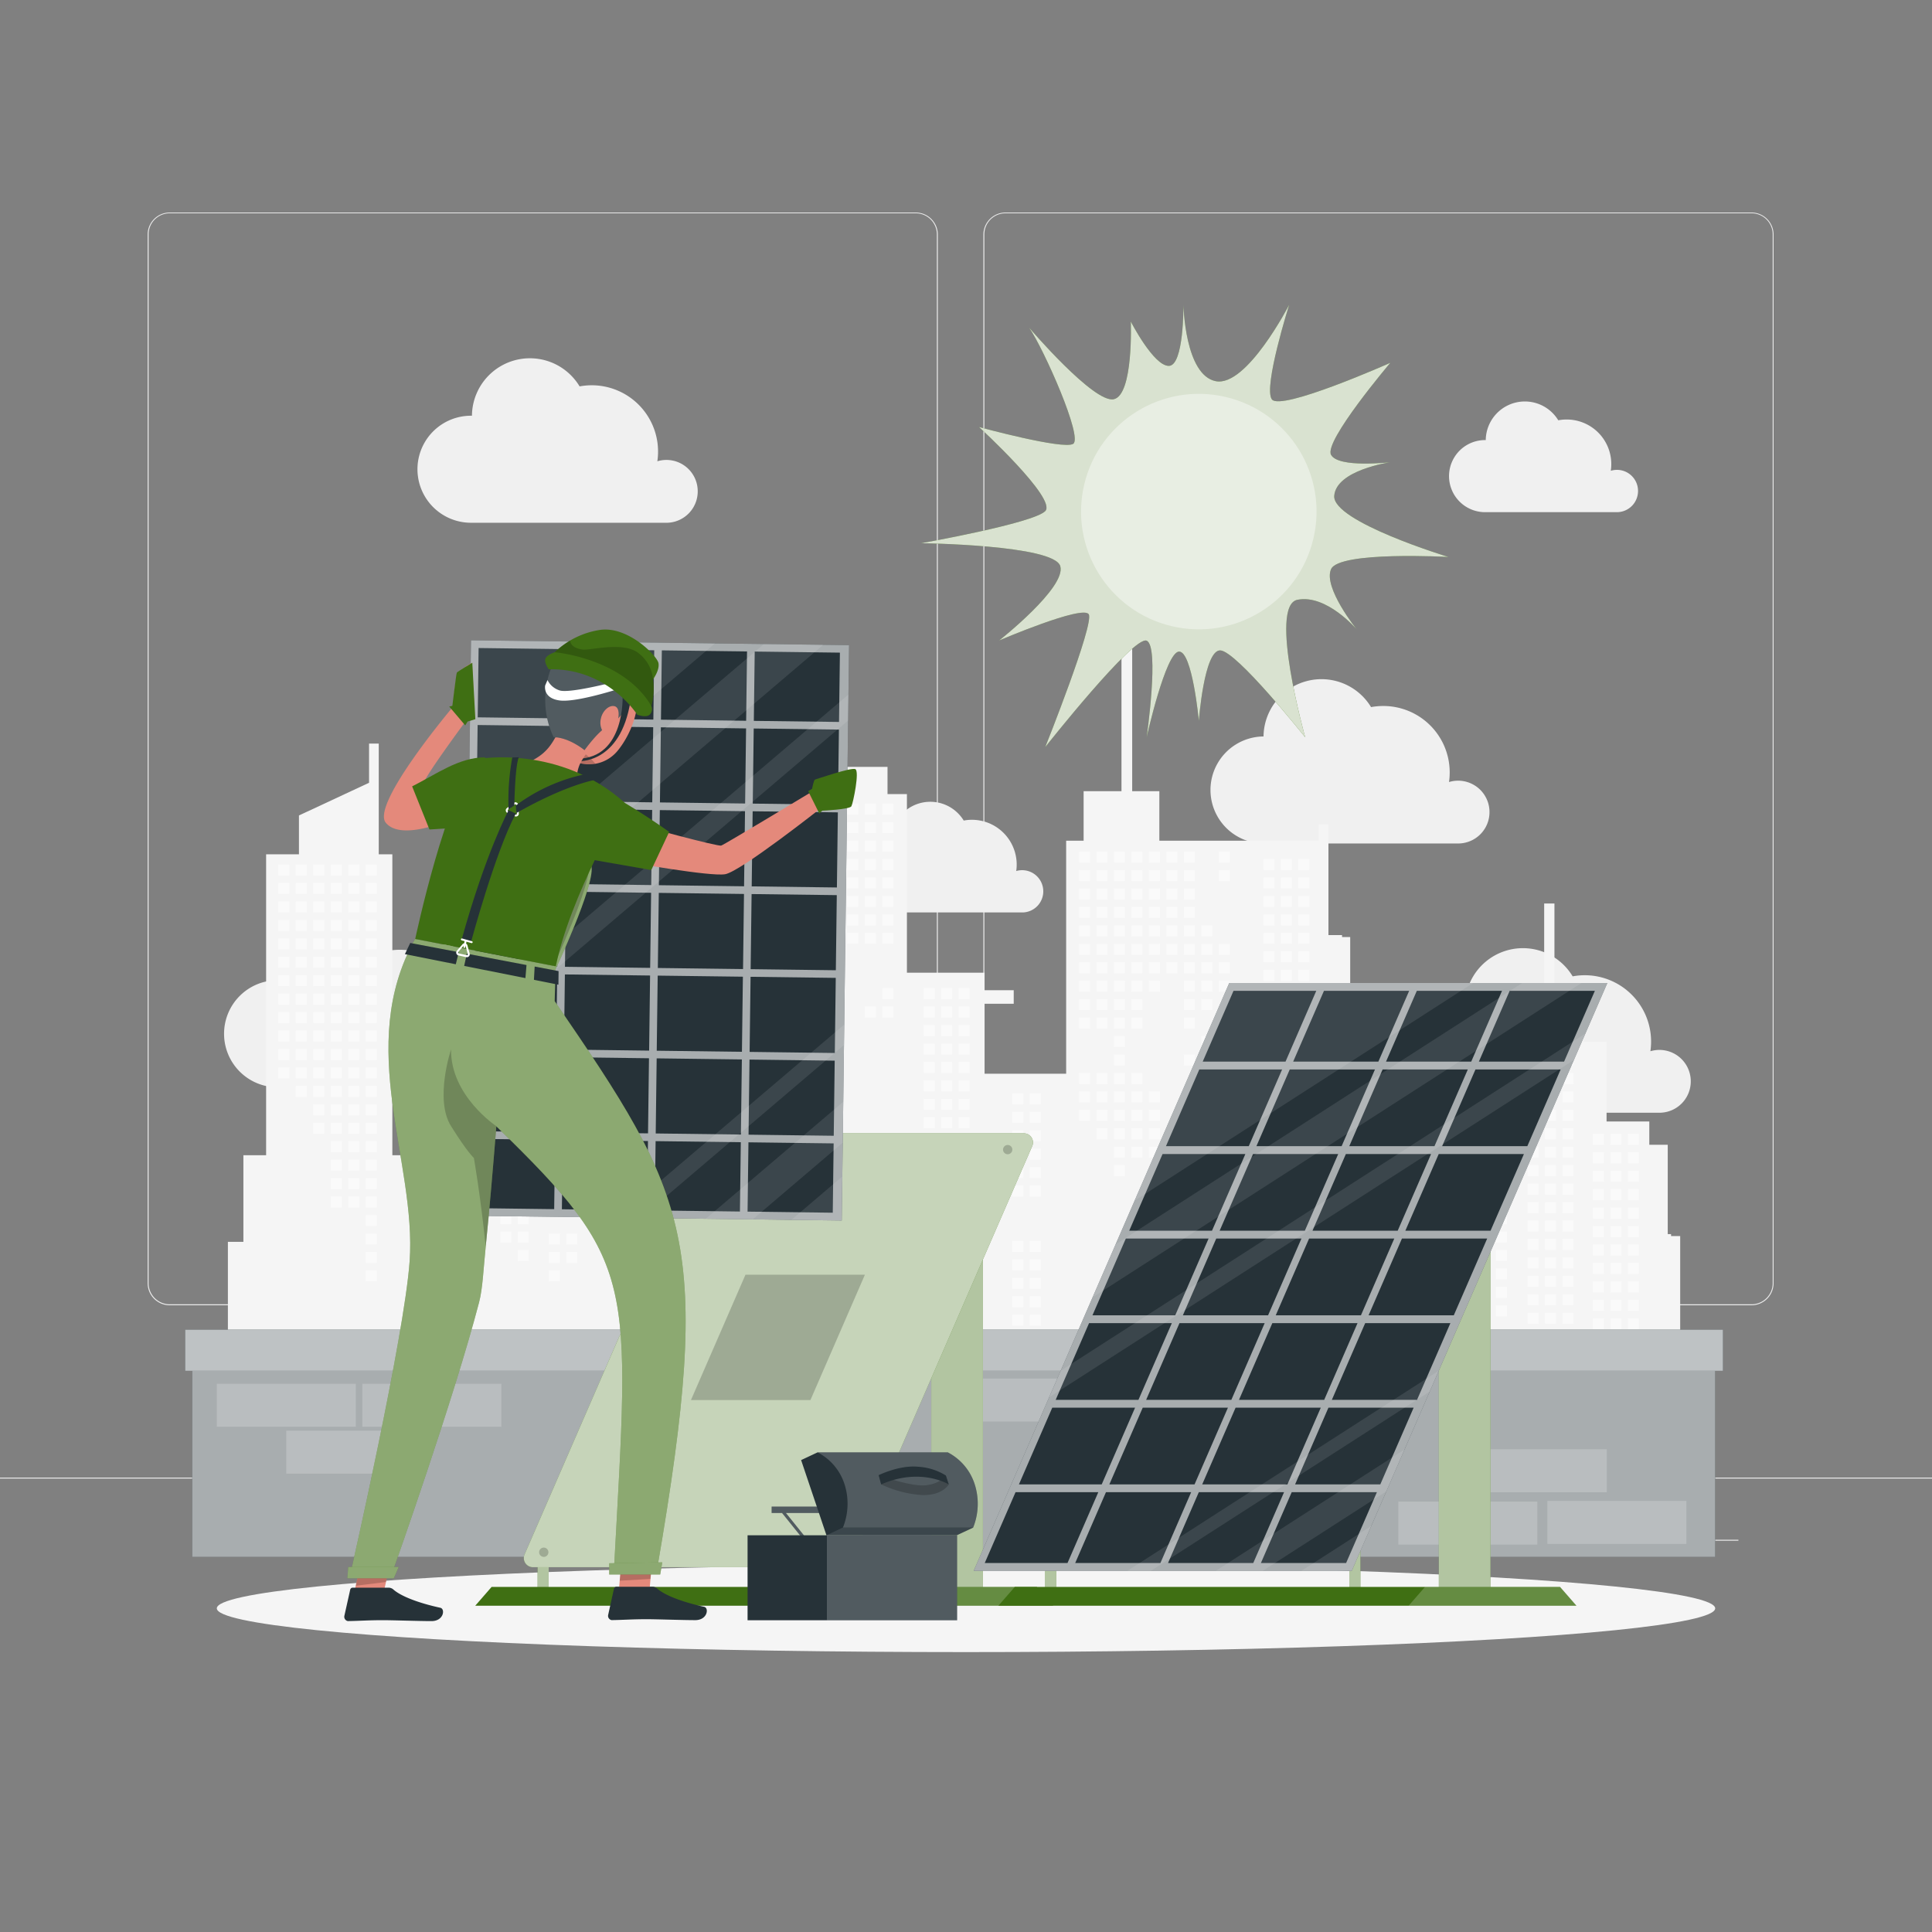<svg xmlns="http://www.w3.org/2000/svg" viewBox="0 0 500 500"><rect x="0" y="0" width="500" height="500" fill="#808080" stroke="none"/><g id="freepik--background-complete--inject-3"><rect y="382.4" width="500" height="0.25" style="fill:#ebebeb"></rect><rect x="416.78" y="398.49" width="33.12" height="0.25" style="fill:#ebebeb"></rect><rect x="322.53" y="401.21" width="8.69" height="0.25" style="fill:#ebebeb"></rect><rect x="396.59" y="389.21" width="19.19" height="0.25" style="fill:#ebebeb"></rect><rect x="52.46" y="390.89" width="43.19" height="0.25" style="fill:#ebebeb"></rect><rect x="104.56" y="390.89" width="6.33" height="0.25" style="fill:#ebebeb"></rect><rect x="131.47" y="395.11" width="93.68" height="0.25" style="fill:#ebebeb"></rect><path d="M237,337.8H43.91a5.71,5.71,0,0,1-5.7-5.71V60.66A5.71,5.71,0,0,1,43.91,55H237a5.71,5.71,0,0,1,5.71,5.71V332.09A5.71,5.71,0,0,1,237,337.8ZM43.91,55.2a5.46,5.46,0,0,0-5.45,5.46V332.09a5.46,5.46,0,0,0,5.45,5.46H237a5.47,5.47,0,0,0,5.46-5.46V60.66A5.47,5.47,0,0,0,237,55.2Z" style="fill:#ebebeb"></path><path d="M453.31,337.8H260.21a5.72,5.72,0,0,1-5.71-5.71V60.66A5.72,5.72,0,0,1,260.21,55h193.1A5.71,5.71,0,0,1,459,60.66V332.09A5.71,5.71,0,0,1,453.31,337.8ZM260.21,55.2a5.47,5.47,0,0,0-5.46,5.46V332.09a5.47,5.47,0,0,0,5.46,5.46h193.1a5.47,5.47,0,0,0,5.46-5.46V60.66a5.47,5.47,0,0,0-5.46-5.46Z" style="fill:#ebebeb"></path><path d="M180.57,127.15a8.1,8.1,0,0,0-10.45-7.77A17.16,17.16,0,0,0,150,100a15,15,0,0,0-27.86,7.59h-.25a13.85,13.85,0,1,0,0,27.7h50.84A8.12,8.12,0,0,0,180.57,127.15Z" style="fill:#f0f0f0"></path><path d="M385.48,210.17A8.12,8.12,0,0,0,375,202.39a17,17,0,0,0,.18-2.49A17.18,17.18,0,0,0,358,182.71a17.47,17.47,0,0,0-3.17.29A15,15,0,0,0,327,190.6h-.25a13.85,13.85,0,0,0,0,27.69h50.85A8.11,8.11,0,0,0,385.48,210.17Z" style="fill:#f0f0f0"></path><path d="M130.94,273.26a8.12,8.12,0,0,0-10.44-7.78,18.47,18.47,0,0,0,.18-2.49,17.19,17.19,0,0,0-17.19-17.19,17.38,17.38,0,0,0-3.17.29,15,15,0,0,0-27.86,7.6h-.25a13.85,13.85,0,1,0,0,27.69h50.84A8.11,8.11,0,0,0,130.94,273.26Z" style="fill:#f0f0f0"></path><path d="M437.57,279.84a8.12,8.12,0,0,0-10.45-7.78,17,17,0,0,0,.18-2.49A17.16,17.16,0,0,0,407,252.68a15,15,0,0,0-27.87,7.59h-.25a13.85,13.85,0,0,0,0,27.7h50.86v0A8.11,8.11,0,0,0,437.57,279.84Z" style="fill:#f0f0f0"></path><path d="M270,230.66a5.47,5.47,0,0,0-7-5.24,11.6,11.6,0,0,0-11.46-13.26,11.48,11.48,0,0,0-2.13.2,10.13,10.13,0,0,0-18.78,5.12h-.17a9.33,9.33,0,0,0,0,18.66h34.27A5.46,5.46,0,0,0,270,230.66Z" style="fill:#f0f0f0"></path><path d="M423.92,127.07a5.45,5.45,0,0,0-7.05-5.23,11.54,11.54,0,0,0-11.46-13.27,11.48,11.48,0,0,0-2.13.2,10.12,10.12,0,0,0-18.77,5.12h-.17a9.33,9.33,0,1,0,0,18.66H418.6A5.48,5.48,0,0,0,423.92,127.07Z" style="fill:#f0f0f0"></path><polygon points="58.98 368.4 58.98 321.39 62.99 321.39 62.99 298.98 68.87 298.98 68.87 221.09 77.37 221.09 77.37 211.04 95.51 202.58 95.51 192.44 98.02 192.44 98.02 221.09 101.54 221.09 101.54 298.98 105.06 298.98 105.06 258.02 114.6 258.02 114.6 236.92 117.27 236.92 117.27 298.98 124.52 298.98 124.52 275.36 129.29 275.36 129.29 269.33 140.35 269.33 140.35 248.73 146.4 248.73 146.4 234.16 153.85 234.16 153.85 212.92 156.5 212.92 156.5 234.16 163.94 234.16 163.94 248.73 170 248.73 170 269.33 181.06 269.33 181.06 275.36 185.83 275.36 185.83 298.98 191.49 298.98 191.49 269.33 202.55 269.33 202.55 205.51 206.07 205.51 206.07 198.47 229.69 198.47 229.69 205.51 234.71 205.51 234.71 251.74 254.81 251.74 254.81 256.27 262.35 256.27 262.35 259.78 254.81 259.78 254.81 277.88 275.92 277.88 275.92 217.57 280.44 217.57 280.44 204.76 290.24 204.76 290.24 159.28 293.01 159.28 293.01 204.76 300.04 204.76 300.04 217.57 341.29 217.57 341.29 213.35 343.8 213.35 343.8 242 347.32 242 347.32 242.5 349.43 242.5 349.43 271.14 352.95 271.14 352.95 278.93 360.38 278.93 360.38 257.83 363.05 257.83 363.05 308.08 366.02 308.08 366.02 286.98 368.68 286.98 368.68 319.89 370.3 319.89 370.3 296.27 375.08 296.27 375.08 290.24 386.13 290.24 386.13 269.64 392.19 269.64 392.19 255.06 399.63 255.06 399.63 233.83 402.29 233.83 402.29 255.06 409.73 255.06 409.73 269.64 415.78 269.64 415.78 290.24 426.84 290.24 426.84 296.27 431.61 296.27 431.61 319.39 432.47 319.39 432.47 319.89 434.83 319.89 434.83 368.4 58.98 368.4" style="fill:#f5f5f5"></polygon><rect x="315.43" y="220.39" width="2.85" height="2.85" style="fill:#fafafa"></rect><rect x="315.43" y="225.16" width="2.85" height="2.85" style="fill:#fafafa"></rect><rect x="315.43" y="244.26" width="2.85" height="2.85" style="fill:#fafafa"></rect><rect x="315.43" y="249.03" width="2.85" height="2.85" style="fill:#fafafa"></rect><rect x="315.43" y="253.81" width="2.85" height="2.85" style="fill:#fafafa"></rect><rect x="315.43" y="268.13" width="2.85" height="2.85" style="fill:#fafafa"></rect><rect x="315.43" y="272.9" width="2.85" height="2.85" style="fill:#fafafa"></rect><rect x="310.9" y="239.49" width="2.85" height="2.85" style="fill:#fafafa"></rect><rect x="310.9" y="244.26" width="2.85" height="2.85" style="fill:#fafafa"></rect><rect x="310.9" y="249.03" width="2.85" height="2.85" style="fill:#fafafa"></rect><rect x="310.9" y="253.81" width="2.85" height="2.85" style="fill:#fafafa"></rect><rect x="310.9" y="258.58" width="2.85" height="2.85" style="fill:#fafafa"></rect><rect x="310.9" y="268.13" width="2.85" height="2.85" style="fill:#fafafa"></rect><rect x="310.9" y="272.9" width="2.85" height="2.85" style="fill:#fafafa"></rect><rect x="306.38" y="220.39" width="2.85" height="2.85" style="fill:#fafafa"></rect><rect x="306.38" y="225.16" width="2.85" height="2.85" style="fill:#fafafa"></rect><rect x="306.38" y="229.94" width="2.85" height="2.85" style="fill:#fafafa"></rect><rect x="306.38" y="234.71" width="2.85" height="2.85" style="fill:#fafafa"></rect><rect x="306.38" y="239.49" width="2.85" height="2.85" style="fill:#fafafa"></rect><rect x="306.38" y="244.26" width="2.85" height="2.85" style="fill:#fafafa"></rect><rect x="306.38" y="249.03" width="2.85" height="2.85" style="fill:#fafafa"></rect><rect x="306.38" y="253.81" width="2.85" height="2.85" style="fill:#fafafa"></rect><rect x="306.38" y="258.58" width="2.85" height="2.85" style="fill:#fafafa"></rect><rect x="306.38" y="263.36" width="2.85" height="2.85" style="fill:#fafafa"></rect><rect x="306.38" y="272.9" width="2.85" height="2.85" style="fill:#fafafa"></rect><rect x="301.86" y="220.39" width="2.85" height="2.85" style="fill:#fafafa"></rect><rect x="301.86" y="225.16" width="2.85" height="2.85" style="fill:#fafafa"></rect><rect x="301.86" y="229.94" width="2.85" height="2.85" style="fill:#fafafa"></rect><rect x="301.86" y="234.71" width="2.85" height="2.85" style="fill:#fafafa"></rect><rect x="301.86" y="239.49" width="2.85" height="2.85" style="fill:#fafafa"></rect><rect x="301.86" y="244.26" width="2.85" height="2.85" style="fill:#fafafa"></rect><rect x="301.86" y="249.03" width="2.85" height="2.85" style="fill:#fafafa"></rect><rect x="301.86" y="292" width="2.85" height="2.85" style="fill:#fafafa"></rect><rect x="297.34" y="220.39" width="2.85" height="2.85" style="fill:#fafafa"></rect><rect x="297.34" y="225.16" width="2.85" height="2.85" style="fill:#fafafa"></rect><rect x="297.34" y="229.94" width="2.85" height="2.85" style="fill:#fafafa"></rect><rect x="297.34" y="234.71" width="2.85" height="2.85" style="fill:#fafafa"></rect><rect x="297.34" y="239.49" width="2.85" height="2.85" style="fill:#fafafa"></rect><rect x="297.34" y="244.26" width="2.85" height="2.85" style="fill:#fafafa"></rect><rect x="297.34" y="249.03" width="2.85" height="2.85" style="fill:#fafafa"></rect><rect x="297.34" y="253.81" width="2.85" height="2.85" style="fill:#fafafa"></rect><rect x="297.34" y="282.45" width="2.85" height="2.85" style="fill:#fafafa"></rect><rect x="297.34" y="287.23" width="2.85" height="2.85" style="fill:#fafafa"></rect><rect x="297.34" y="292" width="2.85" height="2.85" style="fill:#fafafa"></rect><rect x="297.34" y="296.77" width="2.85" height="2.85" style="fill:#fafafa"></rect><rect x="297.34" y="315.87" width="2.85" height="2.85" style="fill:#fafafa"></rect><rect x="292.81" y="220.39" width="2.85" height="2.85" style="fill:#fafafa"></rect><rect x="292.81" y="225.16" width="2.85" height="2.85" style="fill:#fafafa"></rect><rect x="292.81" y="229.94" width="2.85" height="2.85" style="fill:#fafafa"></rect><rect x="292.81" y="234.71" width="2.85" height="2.85" style="fill:#fafafa"></rect><rect x="292.81" y="239.49" width="2.85" height="2.85" style="fill:#fafafa"></rect><rect x="292.81" y="244.26" width="2.85" height="2.85" style="fill:#fafafa"></rect><rect x="292.81" y="249.03" width="2.85" height="2.85" style="fill:#fafafa"></rect><rect x="292.81" y="253.81" width="2.85" height="2.85" style="fill:#fafafa"></rect><rect x="292.81" y="258.58" width="2.85" height="2.85" style="fill:#fafafa"></rect><rect x="292.81" y="263.36" width="2.85" height="2.85" style="fill:#fafafa"></rect><rect x="292.81" y="277.68" width="2.85" height="2.85" style="fill:#fafafa"></rect><rect x="292.81" y="282.45" width="2.85" height="2.85" style="fill:#fafafa"></rect><rect x="292.81" y="287.23" width="2.85" height="2.85" style="fill:#fafafa"></rect><rect x="292.81" y="292" width="2.85" height="2.85" style="fill:#fafafa"></rect><rect x="292.81" y="296.77" width="2.85" height="2.85" style="fill:#fafafa"></rect><rect x="292.81" y="315.87" width="2.85" height="2.85" style="fill:#fafafa"></rect><rect x="288.29" y="220.39" width="2.85" height="2.85" style="fill:#fafafa"></rect><rect x="288.29" y="225.16" width="2.85" height="2.85" style="fill:#fafafa"></rect><rect x="288.29" y="229.94" width="2.85" height="2.85" style="fill:#fafafa"></rect><rect x="288.29" y="234.71" width="2.85" height="2.85" style="fill:#fafafa"></rect><rect x="288.29" y="239.49" width="2.85" height="2.85" style="fill:#fafafa"></rect><rect x="288.29" y="244.26" width="2.85" height="2.85" style="fill:#fafafa"></rect><rect x="288.29" y="249.03" width="2.85" height="2.85" style="fill:#fafafa"></rect><rect x="288.29" y="253.81" width="2.85" height="2.85" style="fill:#fafafa"></rect><rect x="288.29" y="258.58" width="2.85" height="2.85" style="fill:#fafafa"></rect><rect x="288.29" y="263.36" width="2.85" height="2.85" style="fill:#fafafa"></rect><rect x="288.29" y="268.13" width="2.85" height="2.85" style="fill:#fafafa"></rect><rect x="288.29" y="272.9" width="2.85" height="2.85" style="fill:#fafafa"></rect><rect x="288.29" y="277.68" width="2.85" height="2.85" style="fill:#fafafa"></rect><rect x="288.29" y="282.45" width="2.85" height="2.85" style="fill:#fafafa"></rect><rect x="288.29" y="287.23" width="2.85" height="2.85" style="fill:#fafafa"></rect><rect x="288.29" y="292" width="2.85" height="2.85" style="fill:#fafafa"></rect><rect x="288.29" y="296.77" width="2.85" height="2.85" style="fill:#fafafa"></rect><rect x="288.29" y="301.55" width="2.85" height="2.85" style="fill:#fafafa"></rect><rect x="283.77" y="220.39" width="2.85" height="2.85" style="fill:#fafafa"></rect><rect x="283.77" y="225.16" width="2.85" height="2.85" style="fill:#fafafa"></rect><rect x="283.77" y="229.94" width="2.85" height="2.85" style="fill:#fafafa"></rect><rect x="283.77" y="234.71" width="2.85" height="2.85" style="fill:#fafafa"></rect><rect x="283.77" y="239.49" width="2.85" height="2.85" style="fill:#fafafa"></rect><rect x="283.77" y="244.26" width="2.85" height="2.85" style="fill:#fafafa"></rect><rect x="283.77" y="249.03" width="2.85" height="2.85" style="fill:#fafafa"></rect><rect x="283.77" y="253.81" width="2.85" height="2.85" style="fill:#fafafa"></rect><rect x="283.77" y="258.58" width="2.85" height="2.85" style="fill:#fafafa"></rect><rect x="283.77" y="263.36" width="2.85" height="2.85" style="fill:#fafafa"></rect><rect x="283.77" y="277.68" width="2.85" height="2.85" style="fill:#fafafa"></rect><rect x="283.77" y="282.45" width="2.85" height="2.85" style="fill:#fafafa"></rect><rect x="283.77" y="287.23" width="2.85" height="2.85" style="fill:#fafafa"></rect><rect x="283.77" y="292" width="2.85" height="2.85" style="fill:#fafafa"></rect><rect x="279.24" y="220.39" width="2.85" height="2.85" style="fill:#fafafa"></rect><rect x="279.24" y="225.16" width="2.85" height="2.85" style="fill:#fafafa"></rect><rect x="279.24" y="229.94" width="2.85" height="2.85" style="fill:#fafafa"></rect><rect x="279.24" y="234.71" width="2.85" height="2.85" style="fill:#fafafa"></rect><rect x="279.24" y="239.49" width="2.85" height="2.85" style="fill:#fafafa"></rect><rect x="279.24" y="244.26" width="2.85" height="2.85" style="fill:#fafafa"></rect><rect x="279.24" y="249.03" width="2.85" height="2.85" style="fill:#fafafa"></rect><rect x="279.24" y="253.81" width="2.85" height="2.85" style="fill:#fafafa"></rect><rect x="279.24" y="258.58" width="2.85" height="2.85" style="fill:#fafafa"></rect><rect x="279.24" y="263.36" width="2.85" height="2.85" style="fill:#fafafa"></rect><rect x="279.24" y="277.68" width="2.85" height="2.85" style="fill:#fafafa"></rect><rect x="279.24" y="282.45" width="2.85" height="2.85" style="fill:#fafafa"></rect><rect x="279.24" y="287.23" width="2.85" height="2.85" style="fill:#fafafa"></rect><rect x="228.32" y="207.99" width="2.85" height="2.85" style="fill:#fafafa"></rect><rect x="228.32" y="212.77" width="2.85" height="2.85" style="fill:#fafafa"></rect><rect x="228.32" y="217.54" width="2.85" height="2.85" style="fill:#fafafa"></rect><rect x="228.32" y="222.31" width="2.85" height="2.85" style="fill:#fafafa"></rect><rect x="228.32" y="227.09" width="2.85" height="2.85" style="fill:#fafafa"></rect><rect x="228.32" y="231.86" width="2.85" height="2.85" style="fill:#fafafa"></rect><rect x="228.32" y="236.64" width="2.85" height="2.85" style="fill:#fafafa"></rect><rect x="228.32" y="241.41" width="2.85" height="2.85" style="fill:#fafafa"></rect><rect x="228.32" y="255.73" width="2.85" height="2.85" style="fill:#fafafa"></rect><rect x="228.32" y="260.51" width="2.85" height="2.85" style="fill:#fafafa"></rect><rect x="223.8" y="207.99" width="2.85" height="2.85" style="fill:#fafafa"></rect><rect x="223.8" y="212.77" width="2.85" height="2.85" style="fill:#fafafa"></rect><rect x="223.8" y="217.54" width="2.85" height="2.85" style="fill:#fafafa"></rect><rect x="223.8" y="222.31" width="2.85" height="2.85" style="fill:#fafafa"></rect><rect x="223.8" y="227.09" width="2.85" height="2.85" style="fill:#fafafa"></rect><rect x="223.8" y="231.86" width="2.85" height="2.85" style="fill:#fafafa"></rect><rect x="223.8" y="236.64" width="2.85" height="2.85" style="fill:#fafafa"></rect><rect x="223.8" y="241.41" width="2.85" height="2.85" style="fill:#fafafa"></rect><rect x="223.8" y="260.51" width="2.85" height="2.85" style="fill:#fafafa"></rect><rect x="219.27" y="207.99" width="2.85" height="2.85" style="fill:#fafafa"></rect><rect x="219.27" y="212.77" width="2.85" height="2.85" style="fill:#fafafa"></rect><rect x="219.27" y="217.54" width="2.85" height="2.85" style="fill:#fafafa"></rect><rect x="219.27" y="222.31" width="2.85" height="2.85" style="fill:#fafafa"></rect><rect x="219.27" y="227.09" width="2.85" height="2.85" style="fill:#fafafa"></rect><rect x="219.27" y="231.86" width="2.85" height="2.85" style="fill:#fafafa"></rect><rect x="219.27" y="236.64" width="2.85" height="2.85" style="fill:#fafafa"></rect><rect x="219.27" y="241.41" width="2.85" height="2.85" style="fill:#fafafa"></rect><rect x="214.75" y="207.99" width="2.85" height="2.85" style="fill:#fafafa"></rect><rect x="214.75" y="212.77" width="2.85" height="2.85" style="fill:#fafafa"></rect><rect x="214.75" y="217.54" width="2.85" height="2.85" style="fill:#fafafa"></rect><rect x="214.75" y="222.31" width="2.85" height="2.85" style="fill:#fafafa"></rect><rect x="214.75" y="227.09" width="2.85" height="2.85" style="fill:#fafafa"></rect><rect x="214.75" y="231.86" width="2.85" height="2.85" style="fill:#fafafa"></rect><rect x="214.75" y="241.41" width="2.85" height="2.85" style="fill:#fafafa"></rect><rect x="214.75" y="246.19" width="2.85" height="2.85" style="fill:#fafafa"></rect><rect x="214.75" y="260.51" width="2.85" height="2.85" style="fill:#fafafa"></rect><rect x="214.75" y="265.28" width="2.85" height="2.85" style="fill:#fafafa"></rect><rect x="214.75" y="270.06" width="2.85" height="2.85" style="fill:#fafafa"></rect><rect x="214.75" y="274.83" width="2.85" height="2.85" style="fill:#fafafa"></rect><rect x="214.75" y="279.6" width="2.85" height="2.85" style="fill:#fafafa"></rect><rect x="214.75" y="284.38" width="2.85" height="2.85" style="fill:#fafafa"></rect><rect x="214.75" y="289.15" width="2.85" height="2.85" style="fill:#fafafa"></rect><rect x="210.23" y="207.99" width="2.85" height="2.85" style="fill:#fafafa"></rect><rect x="210.23" y="212.77" width="2.85" height="2.85" style="fill:#fafafa"></rect><rect x="210.23" y="217.54" width="2.85" height="2.85" style="fill:#fafafa"></rect><rect x="210.23" y="222.31" width="2.85" height="2.85" style="fill:#fafafa"></rect><rect x="210.23" y="227.09" width="2.85" height="2.85" style="fill:#fafafa"></rect><rect x="210.23" y="231.86" width="2.85" height="2.85" style="fill:#fafafa"></rect><rect x="210.23" y="246.19" width="2.85" height="2.85" style="fill:#fafafa"></rect><rect x="210.23" y="250.96" width="2.85" height="2.85" style="fill:#fafafa"></rect><rect x="210.23" y="255.73" width="2.85" height="2.85" style="fill:#fafafa"></rect><rect x="210.23" y="260.51" width="2.85" height="2.85" style="fill:#fafafa"></rect><rect x="210.23" y="265.28" width="2.85" height="2.85" style="fill:#fafafa"></rect><rect x="210.23" y="270.06" width="2.85" height="2.85" style="fill:#fafafa"></rect><rect x="210.23" y="274.83" width="2.85" height="2.85" style="fill:#fafafa"></rect><rect x="210.23" y="279.6" width="2.85" height="2.85" style="fill:#fafafa"></rect><rect x="210.23" y="284.38" width="2.85" height="2.85" style="fill:#fafafa"></rect><rect x="210.23" y="289.15" width="2.85" height="2.85" style="fill:#fafafa"></rect><rect x="210.23" y="293.93" width="2.85" height="2.85" style="fill:#fafafa"></rect><rect x="210.23" y="303.48" width="2.85" height="2.85" style="fill:#fafafa"></rect><rect x="205.7" y="207.99" width="2.85" height="2.85" style="fill:#fafafa"></rect><rect x="205.7" y="212.77" width="2.85" height="2.85" style="fill:#fafafa"></rect><rect x="205.7" y="217.54" width="2.85" height="2.85" style="fill:#fafafa"></rect><rect x="205.7" y="222.31" width="2.85" height="2.85" style="fill:#fafafa"></rect><rect x="205.7" y="227.09" width="2.85" height="2.85" style="fill:#fafafa"></rect><rect x="205.7" y="231.86" width="2.85" height="2.85" style="fill:#fafafa"></rect><rect x="205.7" y="246.19" width="2.85" height="2.85" style="fill:#fafafa"></rect><rect x="205.7" y="250.96" width="2.85" height="2.85" style="fill:#fafafa"></rect><rect x="205.7" y="255.73" width="2.85" height="2.85" style="fill:#fafafa"></rect><rect x="205.7" y="260.51" width="2.85" height="2.85" style="fill:#fafafa"></rect><rect x="205.7" y="274.83" width="2.85" height="2.85" style="fill:#fafafa"></rect><rect x="205.7" y="279.6" width="2.85" height="2.85" style="fill:#fafafa"></rect><rect x="205.7" y="284.38" width="2.85" height="2.85" style="fill:#fafafa"></rect><rect x="205.7" y="289.15" width="2.85" height="2.85" style="fill:#fafafa"></rect><rect x="205.7" y="293.93" width="2.85" height="2.85" style="fill:#fafafa"></rect><rect x="205.7" y="303.48" width="2.85" height="2.85" style="fill:#fafafa"></rect><rect x="205.7" y="308.25" width="2.85" height="2.85" style="fill:#fafafa"></rect><rect x="164.66" y="252.38" width="2.85" height="2.85" style="fill:#fafafa"></rect><rect x="164.66" y="257.16" width="2.85" height="2.85" style="fill:#fafafa"></rect><rect x="164.66" y="261.93" width="2.85" height="2.85" style="fill:#fafafa"></rect><rect x="164.66" y="266.71" width="2.85" height="2.85" style="fill:#fafafa"></rect><rect x="164.66" y="271.48" width="2.85" height="2.85" style="fill:#fafafa"></rect><rect x="164.66" y="276.25" width="2.85" height="2.85" style="fill:#fafafa"></rect><rect x="164.66" y="281.03" width="2.85" height="2.85" style="fill:#fafafa"></rect><rect x="164.66" y="295.35" width="2.85" height="2.85" style="fill:#fafafa"></rect><rect x="164.66" y="300.13" width="2.85" height="2.85" style="fill:#fafafa"></rect><rect x="164.66" y="304.9" width="2.85" height="2.85" style="fill:#fafafa"></rect><rect x="160.14" y="252.38" width="2.85" height="2.85" style="fill:#fafafa"></rect><rect x="160.14" y="257.16" width="2.85" height="2.85" style="fill:#fafafa"></rect><rect x="160.14" y="261.93" width="2.85" height="2.85" style="fill:#fafafa"></rect><rect x="160.14" y="266.71" width="2.85" height="2.85" style="fill:#fafafa"></rect><rect x="160.14" y="271.48" width="2.85" height="2.85" style="fill:#fafafa"></rect><rect x="160.14" y="276.25" width="2.85" height="2.85" style="fill:#fafafa"></rect><rect x="160.14" y="281.03" width="2.85" height="2.85" style="fill:#fafafa"></rect><rect x="155.62" y="252.38" width="2.85" height="2.85" style="fill:#fafafa"></rect><rect x="155.62" y="257.16" width="2.85" height="2.85" style="fill:#fafafa"></rect><rect x="155.62" y="261.93" width="2.85" height="2.85" style="fill:#fafafa"></rect><rect x="155.62" y="266.71" width="2.85" height="2.85" style="fill:#fafafa"></rect><rect x="155.62" y="271.48" width="2.85" height="2.85" style="fill:#fafafa"></rect><rect x="155.62" y="276.25" width="2.85" height="2.85" style="fill:#fafafa"></rect><rect x="155.62" y="281.03" width="2.85" height="2.85" style="fill:#fafafa"></rect><rect x="151.09" y="252.38" width="2.85" height="2.85" style="fill:#fafafa"></rect><rect x="151.09" y="257.16" width="2.85" height="2.85" style="fill:#fafafa"></rect><rect x="151.09" y="261.93" width="2.85" height="2.85" style="fill:#fafafa"></rect><rect x="151.09" y="266.71" width="2.85" height="2.85" style="fill:#fafafa"></rect><rect x="151.09" y="271.48" width="2.85" height="2.85" style="fill:#fafafa"></rect><rect x="151.09" y="276.25" width="2.85" height="2.85" style="fill:#fafafa"></rect><rect x="151.09" y="281.03" width="2.85" height="2.85" style="fill:#fafafa"></rect><rect x="151.09" y="285.8" width="2.85" height="2.85" style="fill:#fafafa"></rect><rect x="151.09" y="290.58" width="2.85" height="2.85" style="fill:#fafafa"></rect><rect x="151.09" y="295.35" width="2.85" height="2.85" style="fill:#fafafa"></rect><rect x="151.09" y="300.13" width="2.85" height="2.85" style="fill:#fafafa"></rect><rect x="146.57" y="252.38" width="2.85" height="2.85" style="fill:#fafafa"></rect><rect x="146.57" y="257.16" width="2.85" height="2.85" style="fill:#fafafa"></rect><rect x="146.57" y="261.93" width="2.85" height="2.85" style="fill:#fafafa"></rect><rect x="146.57" y="266.71" width="2.85" height="2.85" style="fill:#fafafa"></rect><rect x="146.57" y="271.48" width="2.85" height="2.85" style="fill:#fafafa"></rect><rect x="146.57" y="276.25" width="2.85" height="2.85" style="fill:#fafafa"></rect><rect x="146.57" y="281.03" width="2.85" height="2.85" style="fill:#fafafa"></rect><rect x="146.57" y="285.8" width="2.85" height="2.85" style="fill:#fafafa"></rect><rect x="146.57" y="290.58" width="2.85" height="2.85" style="fill:#fafafa"></rect><rect x="146.57" y="295.35" width="2.85" height="2.85" style="fill:#fafafa"></rect><rect x="146.57" y="300.13" width="2.85" height="2.85" style="fill:#fafafa"></rect><rect x="146.57" y="304.9" width="2.85" height="2.85" style="fill:#fafafa"></rect><rect x="146.57" y="319.22" width="2.85" height="2.85" style="fill:#fafafa"></rect><rect x="146.57" y="324" width="2.85" height="2.85" style="fill:#fafafa"></rect><rect x="142.05" y="252.38" width="2.85" height="2.85" style="fill:#fafafa"></rect><rect x="142.05" y="257.16" width="2.85" height="2.85" style="fill:#fafafa"></rect><rect x="142.05" y="261.93" width="2.85" height="2.85" style="fill:#fafafa"></rect><rect x="142.05" y="276.25" width="2.85" height="2.85" style="fill:#fafafa"></rect><rect x="142.05" y="281.03" width="2.85" height="2.85" style="fill:#fafafa"></rect><rect x="142.05" y="285.8" width="2.85" height="2.85" style="fill:#fafafa"></rect><rect x="142.05" y="290.58" width="2.85" height="2.85" style="fill:#fafafa"></rect><rect x="142.05" y="295.35" width="2.85" height="2.85" style="fill:#fafafa"></rect><rect x="142.05" y="300.13" width="2.85" height="2.85" style="fill:#fafafa"></rect><rect x="142.05" y="304.9" width="2.85" height="2.85" style="fill:#fafafa"></rect><rect x="142.05" y="319.22" width="2.85" height="2.85" style="fill:#fafafa"></rect><rect x="142.05" y="324" width="2.85" height="2.85" style="fill:#fafafa"></rect><rect x="142.05" y="328.77" width="2.85" height="2.85" style="fill:#fafafa"></rect><rect x="94.64" y="223.74" width="2.85" height="2.85" style="fill:#fafafa"></rect><rect x="94.64" y="228.51" width="2.85" height="2.85" style="fill:#fafafa"></rect><rect x="94.64" y="233.29" width="2.85" height="2.85" style="fill:#fafafa"></rect><rect x="94.64" y="238.06" width="2.85" height="2.85" style="fill:#fafafa"></rect><rect x="94.64" y="242.84" width="2.85" height="2.85" style="fill:#fafafa"></rect><rect x="94.64" y="247.61" width="2.85" height="2.85" style="fill:#fafafa"></rect><rect x="94.64" y="252.38" width="2.85" height="2.85" style="fill:#fafafa"></rect><rect x="94.64" y="257.16" width="2.85" height="2.85" style="fill:#fafafa"></rect><rect x="94.64" y="261.93" width="2.85" height="2.85" style="fill:#fafafa"></rect><rect x="94.64" y="266.71" width="2.85" height="2.85" style="fill:#fafafa"></rect><rect x="94.64" y="271.48" width="2.85" height="2.85" style="fill:#fafafa"></rect><rect x="94.64" y="276.25" width="2.85" height="2.85" style="fill:#fafafa"></rect><rect x="94.64" y="281.03" width="2.85" height="2.85" style="fill:#fafafa"></rect><rect x="94.64" y="285.8" width="2.85" height="2.85" style="fill:#fafafa"></rect><rect x="94.64" y="290.58" width="2.85" height="2.85" style="fill:#fafafa"></rect><rect x="94.64" y="295.35" width="2.85" height="2.85" style="fill:#fafafa"></rect><rect x="94.64" y="300.13" width="2.85" height="2.85" style="fill:#fafafa"></rect><rect x="94.64" y="304.9" width="2.85" height="2.85" style="fill:#fafafa"></rect><rect x="94.64" y="309.67" width="2.85" height="2.85" style="fill:#fafafa"></rect><rect x="94.64" y="314.45" width="2.85" height="2.85" style="fill:#fafafa"></rect><rect x="94.64" y="319.22" width="2.85" height="2.85" style="fill:#fafafa"></rect><rect x="94.64" y="324" width="2.85" height="2.85" style="fill:#fafafa"></rect><rect x="94.64" y="328.77" width="2.85" height="2.85" style="fill:#fafafa"></rect><rect x="90.12" y="223.74" width="2.85" height="2.85" style="fill:#fafafa"></rect><rect x="90.12" y="228.51" width="2.85" height="2.85" style="fill:#fafafa"></rect><rect x="90.12" y="233.29" width="2.85" height="2.85" style="fill:#fafafa"></rect><rect x="90.12" y="238.06" width="2.85" height="2.85" style="fill:#fafafa"></rect><rect x="90.12" y="242.84" width="2.85" height="2.85" style="fill:#fafafa"></rect><rect x="90.12" y="247.61" width="2.85" height="2.85" style="fill:#fafafa"></rect><rect x="90.12" y="252.38" width="2.85" height="2.85" style="fill:#fafafa"></rect><rect x="90.12" y="257.16" width="2.85" height="2.85" style="fill:#fafafa"></rect><rect x="90.12" y="261.93" width="2.85" height="2.85" style="fill:#fafafa"></rect><rect x="90.12" y="266.71" width="2.85" height="2.85" style="fill:#fafafa"></rect><rect x="90.12" y="271.48" width="2.85" height="2.85" style="fill:#fafafa"></rect><rect x="90.12" y="276.25" width="2.85" height="2.85" style="fill:#fafafa"></rect><rect x="90.12" y="281.03" width="2.85" height="2.85" style="fill:#fafafa"></rect><rect x="90.12" y="285.8" width="2.85" height="2.85" style="fill:#fafafa"></rect><rect x="90.12" y="290.58" width="2.85" height="2.85" style="fill:#fafafa"></rect><rect x="90.12" y="295.35" width="2.85" height="2.85" style="fill:#fafafa"></rect><rect x="90.12" y="300.13" width="2.85" height="2.85" style="fill:#fafafa"></rect><rect x="90.12" y="304.9" width="2.85" height="2.85" style="fill:#fafafa"></rect><rect x="90.12" y="309.67" width="2.85" height="2.85" style="fill:#fafafa"></rect><rect x="85.6" y="223.74" width="2.85" height="2.85" style="fill:#fafafa"></rect><rect x="85.6" y="228.51" width="2.85" height="2.85" style="fill:#fafafa"></rect><rect x="85.6" y="233.29" width="2.85" height="2.85" style="fill:#fafafa"></rect><rect x="85.6" y="238.06" width="2.85" height="2.85" style="fill:#fafafa"></rect><rect x="85.6" y="242.84" width="2.85" height="2.85" style="fill:#fafafa"></rect><rect x="85.6" y="247.61" width="2.85" height="2.85" style="fill:#fafafa"></rect><rect x="85.6" y="252.38" width="2.85" height="2.85" style="fill:#fafafa"></rect><rect x="85.6" y="257.16" width="2.85" height="2.85" style="fill:#fafafa"></rect><rect x="85.6" y="261.93" width="2.85" height="2.85" style="fill:#fafafa"></rect><rect x="85.6" y="266.71" width="2.85" height="2.85" style="fill:#fafafa"></rect><rect x="85.6" y="271.48" width="2.85" height="2.85" style="fill:#fafafa"></rect><rect x="85.6" y="276.25" width="2.85" height="2.85" style="fill:#fafafa"></rect><rect x="85.6" y="281.03" width="2.85" height="2.85" style="fill:#fafafa"></rect><rect x="85.6" y="285.8" width="2.85" height="2.85" style="fill:#fafafa"></rect><rect x="85.6" y="290.58" width="2.85" height="2.85" style="fill:#fafafa"></rect><rect x="85.6" y="295.35" width="2.85" height="2.85" style="fill:#fafafa"></rect><rect x="85.6" y="300.13" width="2.85" height="2.85" style="fill:#fafafa"></rect><rect x="85.6" y="304.9" width="2.85" height="2.85" style="fill:#fafafa"></rect><rect x="85.6" y="309.67" width="2.85" height="2.85" style="fill:#fafafa"></rect><rect x="81.07" y="223.74" width="2.85" height="2.85" style="fill:#fafafa"></rect><rect x="81.07" y="228.51" width="2.85" height="2.85" style="fill:#fafafa"></rect><rect x="81.07" y="233.29" width="2.85" height="2.85" style="fill:#fafafa"></rect><rect x="81.07" y="238.06" width="2.85" height="2.85" style="fill:#fafafa"></rect><rect x="81.07" y="242.84" width="2.85" height="2.85" style="fill:#fafafa"></rect><rect x="81.07" y="247.61" width="2.85" height="2.85" style="fill:#fafafa"></rect><rect x="81.07" y="252.38" width="2.85" height="2.85" style="fill:#fafafa"></rect><rect x="81.07" y="257.16" width="2.85" height="2.85" style="fill:#fafafa"></rect><rect x="81.07" y="261.93" width="2.85" height="2.85" style="fill:#fafafa"></rect><rect x="81.07" y="266.71" width="2.85" height="2.85" style="fill:#fafafa"></rect><rect x="81.07" y="271.48" width="2.85" height="2.85" style="fill:#fafafa"></rect><rect x="81.07" y="276.25" width="2.85" height="2.85" style="fill:#fafafa"></rect><rect x="81.07" y="281.03" width="2.85" height="2.85" style="fill:#fafafa"></rect><rect x="81.07" y="285.8" width="2.85" height="2.85" style="fill:#fafafa"></rect><rect x="81.07" y="290.58" width="2.85" height="2.85" style="fill:#fafafa"></rect><rect x="76.55" y="223.74" width="2.85" height="2.85" style="fill:#fafafa"></rect><rect x="76.55" y="228.51" width="2.85" height="2.85" style="fill:#fafafa"></rect><rect x="76.55" y="233.29" width="2.85" height="2.85" style="fill:#fafafa"></rect><rect x="76.55" y="238.06" width="2.85" height="2.85" style="fill:#fafafa"></rect><rect x="76.55" y="242.84" width="2.85" height="2.85" style="fill:#fafafa"></rect><rect x="76.55" y="247.61" width="2.85" height="2.85" style="fill:#fafafa"></rect><rect x="76.55" y="252.38" width="2.85" height="2.85" style="fill:#fafafa"></rect><rect x="76.55" y="257.16" width="2.85" height="2.85" style="fill:#fafafa"></rect><rect x="76.55" y="261.93" width="2.85" height="2.85" style="fill:#fafafa"></rect><rect x="76.55" y="266.71" width="2.85" height="2.85" style="fill:#fafafa"></rect><rect x="76.55" y="271.48" width="2.85" height="2.85" style="fill:#fafafa"></rect><rect x="76.55" y="276.25" width="2.85" height="2.85" style="fill:#fafafa"></rect><rect x="76.55" y="281.03" width="2.85" height="2.85" style="fill:#fafafa"></rect><rect x="72.03" y="223.74" width="2.85" height="2.85" style="fill:#fafafa"></rect><rect x="72.03" y="228.51" width="2.85" height="2.85" style="fill:#fafafa"></rect><rect x="72.03" y="233.29" width="2.85" height="2.85" style="fill:#fafafa"></rect><rect x="72.03" y="238.06" width="2.85" height="2.85" style="fill:#fafafa"></rect><rect x="72.03" y="242.84" width="2.85" height="2.85" style="fill:#fafafa"></rect><rect x="72.03" y="247.61" width="2.85" height="2.85" style="fill:#fafafa"></rect><rect x="72.03" y="252.38" width="2.85" height="2.85" style="fill:#fafafa"></rect><rect x="72.03" y="257.16" width="2.85" height="2.85" style="fill:#fafafa"></rect><rect x="72.03" y="261.93" width="2.85" height="2.85" style="fill:#fafafa"></rect><rect x="72.03" y="266.71" width="2.85" height="2.85" style="fill:#fafafa"></rect><rect x="72.03" y="271.48" width="2.85" height="2.85" style="fill:#fafafa"></rect><rect x="72.03" y="276.25" width="2.85" height="2.85" style="fill:#fafafa"></rect><rect x="404.38" y="258.58" width="2.85" height="2.85" style="fill:#fafafa"></rect><rect x="404.38" y="263.36" width="2.85" height="2.85" style="fill:#fafafa"></rect><rect x="404.38" y="268.13" width="2.85" height="2.85" style="fill:#fafafa"></rect><rect x="404.38" y="272.9" width="2.85" height="2.85" style="fill:#fafafa"></rect><rect x="404.38" y="277.68" width="2.85" height="2.85" style="fill:#fafafa"></rect><rect x="404.38" y="282.45" width="2.85" height="2.85" style="fill:#fafafa"></rect><rect x="404.38" y="287.23" width="2.85" height="2.85" style="fill:#fafafa"></rect><rect x="404.38" y="292" width="2.85" height="2.85" style="fill:#fafafa"></rect><rect x="404.38" y="296.77" width="2.85" height="2.85" style="fill:#fafafa"></rect><rect x="404.38" y="301.55" width="2.85" height="2.85" style="fill:#fafafa"></rect><rect x="404.38" y="306.32" width="2.85" height="2.85" style="fill:#fafafa"></rect><rect x="404.38" y="311.1" width="2.85" height="2.85" style="fill:#fafafa"></rect><rect x="404.38" y="315.87" width="2.85" height="2.85" style="fill:#fafafa"></rect><rect x="404.38" y="320.65" width="2.85" height="2.85" style="fill:#fafafa"></rect><rect x="404.38" y="325.42" width="2.85" height="2.85" style="fill:#fafafa"></rect><rect x="404.38" y="330.19" width="2.85" height="2.85" style="fill:#fafafa"></rect><rect x="404.38" y="334.97" width="2.85" height="2.85" style="fill:#fafafa"></rect><rect x="404.38" y="339.74" width="2.85" height="2.85" style="fill:#fafafa"></rect><rect x="404.38" y="344.52" width="2.85" height="2.85" style="fill:#fafafa"></rect><rect x="404.38" y="349.29" width="2.85" height="2.85" style="fill:#fafafa"></rect><rect x="399.85" y="258.58" width="2.85" height="2.85" style="fill:#fafafa"></rect><rect x="399.85" y="263.36" width="2.85" height="2.85" style="fill:#fafafa"></rect><rect x="399.85" y="268.13" width="2.85" height="2.85" style="fill:#fafafa"></rect><rect x="399.85" y="272.9" width="2.85" height="2.85" style="fill:#fafafa"></rect><rect x="399.85" y="277.68" width="2.85" height="2.85" style="fill:#fafafa"></rect><rect x="399.85" y="282.45" width="2.85" height="2.85" style="fill:#fafafa"></rect><rect x="399.85" y="287.23" width="2.85" height="2.85" style="fill:#fafafa"></rect><rect x="399.85" y="292" width="2.85" height="2.85" style="fill:#fafafa"></rect><rect x="399.85" y="296.77" width="2.85" height="2.85" style="fill:#fafafa"></rect><rect x="399.85" y="301.55" width="2.85" height="2.85" style="fill:#fafafa"></rect><rect x="399.85" y="306.32" width="2.85" height="2.85" style="fill:#fafafa"></rect><rect x="399.85" y="311.1" width="2.85" height="2.85" style="fill:#fafafa"></rect><rect x="399.85" y="315.87" width="2.85" height="2.85" style="fill:#fafafa"></rect><rect x="399.85" y="320.65" width="2.85" height="2.85" style="fill:#fafafa"></rect><rect x="399.85" y="325.42" width="2.85" height="2.85" style="fill:#fafafa"></rect><rect x="399.85" y="330.19" width="2.85" height="2.85" style="fill:#fafafa"></rect><rect x="399.85" y="334.97" width="2.85" height="2.85" style="fill:#fafafa"></rect><rect x="399.85" y="339.74" width="2.85" height="2.85" style="fill:#fafafa"></rect><rect x="395.33" y="258.58" width="2.85" height="2.85" style="fill:#fafafa"></rect><rect x="395.33" y="263.36" width="2.85" height="2.85" style="fill:#fafafa"></rect><rect x="395.33" y="268.13" width="2.85" height="2.85" style="fill:#fafafa"></rect><rect x="395.33" y="272.9" width="2.85" height="2.85" style="fill:#fafafa"></rect><rect x="395.33" y="277.68" width="2.85" height="2.85" style="fill:#fafafa"></rect><rect x="395.33" y="282.45" width="2.85" height="2.85" style="fill:#fafafa"></rect><rect x="395.33" y="287.23" width="2.85" height="2.85" style="fill:#fafafa"></rect><rect x="395.33" y="292" width="2.85" height="2.85" style="fill:#fafafa"></rect><rect x="395.33" y="296.77" width="2.85" height="2.85" style="fill:#fafafa"></rect><rect x="395.33" y="301.55" width="2.85" height="2.85" style="fill:#fafafa"></rect><rect x="395.33" y="306.32" width="2.85" height="2.85" style="fill:#fafafa"></rect><rect x="395.33" y="311.1" width="2.85" height="2.85" style="fill:#fafafa"></rect><rect x="395.33" y="315.87" width="2.85" height="2.85" style="fill:#fafafa"></rect><rect x="395.33" y="320.65" width="2.85" height="2.85" style="fill:#fafafa"></rect><rect x="395.33" y="325.42" width="2.85" height="2.85" style="fill:#fafafa"></rect><rect x="395.33" y="330.19" width="2.85" height="2.85" style="fill:#fafafa"></rect><rect x="395.33" y="334.97" width="2.85" height="2.85" style="fill:#fafafa"></rect><rect x="395.33" y="339.74" width="2.85" height="2.85" style="fill:#fafafa"></rect><rect x="421.3" y="293.42" width="2.85" height="2.85" style="fill:#fafafa"></rect><rect x="421.3" y="298.2" width="2.85" height="2.85" style="fill:#fafafa"></rect><rect x="421.3" y="302.97" width="2.85" height="2.85" style="fill:#fafafa"></rect><rect x="421.3" y="307.75" width="2.85" height="2.85" style="fill:#fafafa"></rect><rect x="421.3" y="312.52" width="2.85" height="2.85" style="fill:#fafafa"></rect><rect x="421.3" y="317.3" width="2.85" height="2.85" style="fill:#fafafa"></rect><rect x="421.3" y="322.07" width="2.85" height="2.85" style="fill:#fafafa"></rect><rect x="421.3" y="326.84" width="2.85" height="2.85" style="fill:#fafafa"></rect><rect x="421.3" y="331.62" width="2.85" height="2.85" style="fill:#fafafa"></rect><rect x="421.3" y="336.39" width="2.85" height="2.85" style="fill:#fafafa"></rect><rect x="421.3" y="341.17" width="2.85" height="2.85" style="fill:#fafafa"></rect><rect x="421.3" y="345.94" width="2.85" height="2.85" style="fill:#fafafa"></rect><rect x="421.3" y="350.71" width="2.85" height="2.85" style="fill:#fafafa"></rect><rect x="416.77" y="293.42" width="2.85" height="2.85" style="fill:#fafafa"></rect><rect x="416.77" y="298.2" width="2.85" height="2.85" style="fill:#fafafa"></rect><rect x="416.77" y="302.97" width="2.85" height="2.85" style="fill:#fafafa"></rect><rect x="416.77" y="307.75" width="2.85" height="2.85" style="fill:#fafafa"></rect><rect x="416.77" y="312.52" width="2.85" height="2.85" style="fill:#fafafa"></rect><rect x="416.77" y="317.3" width="2.85" height="2.85" style="fill:#fafafa"></rect><rect x="416.77" y="322.07" width="2.85" height="2.85" style="fill:#fafafa"></rect><rect x="416.77" y="326.84" width="2.85" height="2.85" style="fill:#fafafa"></rect><rect x="416.77" y="331.62" width="2.85" height="2.85" style="fill:#fafafa"></rect><rect x="416.77" y="336.39" width="2.85" height="2.85" style="fill:#fafafa"></rect><rect x="416.77" y="341.17" width="2.85" height="2.85" style="fill:#fafafa"></rect><rect x="416.77" y="345.94" width="2.85" height="2.85" style="fill:#fafafa"></rect><rect x="416.77" y="350.71" width="2.85" height="2.85" style="fill:#fafafa"></rect><rect x="412.25" y="293.42" width="2.85" height="2.85" style="fill:#fafafa"></rect><rect x="412.25" y="298.2" width="2.85" height="2.85" style="fill:#fafafa"></rect><rect x="412.25" y="302.97" width="2.85" height="2.85" style="fill:#fafafa"></rect><rect x="412.25" y="307.75" width="2.85" height="2.85" style="fill:#fafafa"></rect><rect x="412.25" y="312.52" width="2.85" height="2.85" style="fill:#fafafa"></rect><rect x="412.25" y="317.3" width="2.85" height="2.85" style="fill:#fafafa"></rect><rect x="412.25" y="322.07" width="2.85" height="2.85" style="fill:#fafafa"></rect><rect x="412.25" y="326.84" width="2.85" height="2.85" style="fill:#fafafa"></rect><rect x="412.25" y="331.62" width="2.85" height="2.85" style="fill:#fafafa"></rect><rect x="412.25" y="336.39" width="2.85" height="2.85" style="fill:#fafafa"></rect><rect x="412.25" y="341.17" width="2.85" height="2.85" style="fill:#fafafa"></rect><rect x="412.25" y="345.94" width="2.85" height="2.85" style="fill:#fafafa"></rect><rect x="412.25" y="350.71" width="2.85" height="2.85" style="fill:#fafafa"></rect><rect x="412.25" y="355.49" width="2.85" height="2.85" style="fill:#fafafa"></rect><rect x="387.12" y="294.85" width="2.85" height="2.85" style="fill:#fafafa"></rect><rect x="387.12" y="299.62" width="2.85" height="2.85" style="fill:#fafafa"></rect><rect x="387.12" y="304.4" width="2.85" height="2.85" style="fill:#fafafa"></rect><rect x="387.12" y="309.17" width="2.85" height="2.85" style="fill:#fafafa"></rect><rect x="387.12" y="313.95" width="2.85" height="2.85" style="fill:#fafafa"></rect><rect x="387.12" y="318.72" width="2.85" height="2.85" style="fill:#fafafa"></rect><rect x="387.12" y="323.49" width="2.85" height="2.85" style="fill:#fafafa"></rect><rect x="387.12" y="328.27" width="2.85" height="2.85" style="fill:#fafafa"></rect><rect x="387.12" y="333.04" width="2.85" height="2.85" style="fill:#fafafa"></rect><rect x="387.12" y="337.82" width="2.85" height="2.85" style="fill:#fafafa"></rect><rect x="387.12" y="352.14" width="2.85" height="2.85" style="fill:#fafafa"></rect><rect x="382.6" y="294.85" width="2.85" height="2.85" style="fill:#fafafa"></rect><rect x="382.6" y="299.62" width="2.85" height="2.85" style="fill:#fafafa"></rect><rect x="382.6" y="304.4" width="2.85" height="2.85" style="fill:#fafafa"></rect><rect x="382.6" y="309.17" width="2.85" height="2.85" style="fill:#fafafa"></rect><rect x="382.6" y="313.95" width="2.85" height="2.85" style="fill:#fafafa"></rect><rect x="382.6" y="318.72" width="2.85" height="2.85" style="fill:#fafafa"></rect><rect x="382.6" y="323.49" width="2.85" height="2.85" style="fill:#fafafa"></rect><rect x="382.6" y="328.27" width="2.85" height="2.85" style="fill:#fafafa"></rect><rect x="382.6" y="333.04" width="2.85" height="2.85" style="fill:#fafafa"></rect><rect x="382.6" y="347.36" width="2.85" height="2.85" style="fill:#fafafa"></rect><rect x="382.6" y="352.14" width="2.85" height="2.85" style="fill:#fafafa"></rect><rect x="378.08" y="294.85" width="2.85" height="2.85" style="fill:#fafafa"></rect><rect x="378.08" y="299.62" width="2.85" height="2.85" style="fill:#fafafa"></rect><rect x="378.08" y="304.4" width="2.85" height="2.85" style="fill:#fafafa"></rect><rect x="378.08" y="309.17" width="2.85" height="2.85" style="fill:#fafafa"></rect><rect x="378.08" y="313.95" width="2.85" height="2.85" style="fill:#fafafa"></rect><rect x="378.08" y="318.72" width="2.85" height="2.85" style="fill:#fafafa"></rect><rect x="378.08" y="323.49" width="2.85" height="2.85" style="fill:#fafafa"></rect><rect x="378.08" y="328.27" width="2.85" height="2.85" style="fill:#fafafa"></rect><rect x="378.08" y="342.59" width="2.85" height="2.85" style="fill:#fafafa"></rect><rect x="378.08" y="347.36" width="2.85" height="2.85" style="fill:#fafafa"></rect><rect x="378.08" y="352.14" width="2.85" height="2.85" style="fill:#fafafa"></rect><rect x="336.03" y="222.31" width="2.85" height="2.85" style="fill:#fafafa"></rect><rect x="336.03" y="227.09" width="2.85" height="2.85" style="fill:#fafafa"></rect><rect x="336.03" y="231.86" width="2.85" height="2.85" style="fill:#fafafa"></rect><rect x="336.03" y="236.64" width="2.85" height="2.85" style="fill:#fafafa"></rect><rect x="336.03" y="241.41" width="2.85" height="2.85" style="fill:#fafafa"></rect><rect x="336.03" y="246.19" width="2.85" height="2.85" style="fill:#fafafa"></rect><rect x="336.03" y="250.96" width="2.85" height="2.85" style="fill:#fafafa"></rect><rect x="336.03" y="255.73" width="2.85" height="2.85" style="fill:#fafafa"></rect><rect x="336.03" y="260.51" width="2.85" height="2.85" style="fill:#fafafa"></rect><rect x="336.03" y="265.28" width="2.85" height="2.85" style="fill:#fafafa"></rect><rect x="336.03" y="270.06" width="2.85" height="2.85" style="fill:#fafafa"></rect><rect x="336.03" y="274.83" width="2.85" height="2.85" style="fill:#fafafa"></rect><rect x="336.03" y="279.6" width="2.85" height="2.85" style="fill:#fafafa"></rect><rect x="336.03" y="284.38" width="2.85" height="2.85" style="fill:#fafafa"></rect><rect x="336.03" y="289.15" width="2.85" height="2.85" style="fill:#fafafa"></rect><rect x="336.03" y="293.93" width="2.85" height="2.85" style="fill:#fafafa"></rect><rect x="336.03" y="298.7" width="2.85" height="2.85" style="fill:#fafafa"></rect><rect x="336.03" y="308.25" width="2.85" height="2.85" style="fill:#fafafa"></rect><rect x="336.03" y="313.02" width="2.85" height="2.85" style="fill:#fafafa"></rect><rect x="336.03" y="317.8" width="2.85" height="2.85" style="fill:#fafafa"></rect><rect x="336.03" y="322.57" width="2.85" height="2.85" style="fill:#fafafa"></rect><rect x="336.03" y="327.35" width="2.85" height="2.85" style="fill:#fafafa"></rect><rect x="331.51" y="222.31" width="2.85" height="2.85" style="fill:#fafafa"></rect><rect x="331.51" y="227.09" width="2.85" height="2.85" style="fill:#fafafa"></rect><rect x="331.51" y="231.86" width="2.85" height="2.85" style="fill:#fafafa"></rect><rect x="331.51" y="236.64" width="2.85" height="2.85" style="fill:#fafafa"></rect><rect x="331.51" y="241.41" width="2.85" height="2.85" style="fill:#fafafa"></rect><rect x="331.51" y="246.19" width="2.85" height="2.85" style="fill:#fafafa"></rect><rect x="331.51" y="250.96" width="2.85" height="2.85" style="fill:#fafafa"></rect><rect x="331.51" y="255.73" width="2.85" height="2.85" style="fill:#fafafa"></rect><rect x="331.51" y="260.51" width="2.85" height="2.85" style="fill:#fafafa"></rect><rect x="331.51" y="265.28" width="2.85" height="2.85" style="fill:#fafafa"></rect><rect x="331.51" y="270.06" width="2.85" height="2.85" style="fill:#fafafa"></rect><rect x="331.51" y="274.83" width="2.85" height="2.85" style="fill:#fafafa"></rect><rect x="331.51" y="279.6" width="2.85" height="2.85" style="fill:#fafafa"></rect><rect x="331.51" y="284.38" width="2.85" height="2.85" style="fill:#fafafa"></rect><rect x="331.51" y="289.15" width="2.85" height="2.85" style="fill:#fafafa"></rect><rect x="331.51" y="293.93" width="2.85" height="2.85" style="fill:#fafafa"></rect><rect x="331.51" y="322.57" width="2.85" height="2.85" style="fill:#fafafa"></rect><rect x="331.51" y="327.35" width="2.85" height="2.85" style="fill:#fafafa"></rect><rect x="326.99" y="222.31" width="2.85" height="2.85" style="fill:#fafafa"></rect><rect x="326.99" y="227.09" width="2.85" height="2.85" style="fill:#fafafa"></rect><rect x="326.99" y="231.86" width="2.85" height="2.85" style="fill:#fafafa"></rect><rect x="326.99" y="236.64" width="2.85" height="2.85" style="fill:#fafafa"></rect><rect x="326.99" y="241.41" width="2.85" height="2.85" style="fill:#fafafa"></rect><rect x="326.99" y="246.19" width="2.85" height="2.85" style="fill:#fafafa"></rect><rect x="326.99" y="250.96" width="2.85" height="2.85" style="fill:#fafafa"></rect><rect x="326.99" y="255.73" width="2.85" height="2.85" style="fill:#fafafa"></rect><rect x="326.99" y="260.51" width="2.85" height="2.85" style="fill:#fafafa"></rect><rect x="326.99" y="265.28" width="2.85" height="2.85" style="fill:#fafafa"></rect><rect x="326.99" y="270.06" width="2.85" height="2.85" style="fill:#fafafa"></rect><rect x="326.99" y="274.83" width="2.85" height="2.85" style="fill:#fafafa"></rect><rect x="326.99" y="279.6" width="2.85" height="2.85" style="fill:#fafafa"></rect><rect x="326.99" y="284.38" width="2.85" height="2.85" style="fill:#fafafa"></rect><rect x="326.99" y="289.15" width="2.85" height="2.85" style="fill:#fafafa"></rect><rect x="326.99" y="293.93" width="2.85" height="2.85" style="fill:#fafafa"></rect><rect x="326.99" y="303.48" width="2.85" height="2.85" style="fill:#fafafa"></rect><rect x="326.99" y="308.25" width="2.85" height="2.85" style="fill:#fafafa"></rect><rect x="326.99" y="313.02" width="2.85" height="2.85" style="fill:#fafafa"></rect><rect x="326.99" y="317.8" width="2.85" height="2.85" style="fill:#fafafa"></rect><rect x="326.99" y="327.35" width="2.85" height="2.85" style="fill:#fafafa"></rect><rect x="352.45" y="282.45" width="2.85" height="2.85" style="fill:#fafafa"></rect><rect x="352.45" y="287.23" width="2.85" height="2.85" style="fill:#fafafa"></rect><rect x="352.45" y="292" width="2.85" height="2.85" style="fill:#fafafa"></rect><rect x="352.45" y="296.77" width="2.85" height="2.85" style="fill:#fafafa"></rect><rect x="352.45" y="301.55" width="2.85" height="2.85" style="fill:#fafafa"></rect><rect x="352.45" y="306.32" width="2.85" height="2.85" style="fill:#fafafa"></rect><rect x="352.45" y="311.1" width="2.85" height="2.85" style="fill:#fafafa"></rect><rect x="352.45" y="320.65" width="2.85" height="2.85" style="fill:#fafafa"></rect><rect x="352.45" y="325.42" width="2.85" height="2.85" style="fill:#fafafa"></rect><rect x="352.45" y="330.19" width="2.85" height="2.85" style="fill:#fafafa"></rect><rect x="352.45" y="334.97" width="2.85" height="2.85" style="fill:#fafafa"></rect><rect x="352.45" y="339.74" width="2.85" height="2.85" style="fill:#fafafa"></rect><rect x="352.45" y="344.52" width="2.85" height="2.85" style="fill:#fafafa"></rect><rect x="352.45" y="349.29" width="2.85" height="2.85" style="fill:#fafafa"></rect><rect x="352.45" y="354.07" width="2.85" height="2.85" style="fill:#fafafa"></rect><rect x="347.92" y="282.45" width="2.85" height="2.85" style="fill:#fafafa"></rect><rect x="347.92" y="287.23" width="2.85" height="2.85" style="fill:#fafafa"></rect><rect x="347.92" y="292" width="2.85" height="2.85" style="fill:#fafafa"></rect><rect x="347.92" y="296.77" width="2.85" height="2.85" style="fill:#fafafa"></rect><rect x="347.92" y="301.55" width="2.85" height="2.85" style="fill:#fafafa"></rect><rect x="347.92" y="306.32" width="2.85" height="2.85" style="fill:#fafafa"></rect><rect x="347.92" y="320.65" width="2.85" height="2.85" style="fill:#fafafa"></rect><rect x="347.92" y="325.42" width="2.85" height="2.85" style="fill:#fafafa"></rect><rect x="347.92" y="330.19" width="2.85" height="2.85" style="fill:#fafafa"></rect><rect x="347.92" y="334.97" width="2.85" height="2.85" style="fill:#fafafa"></rect><rect x="347.92" y="339.74" width="2.85" height="2.85" style="fill:#fafafa"></rect><rect x="347.92" y="344.52" width="2.85" height="2.85" style="fill:#fafafa"></rect><rect x="347.92" y="349.29" width="2.85" height="2.85" style="fill:#fafafa"></rect><rect x="347.92" y="354.07" width="2.85" height="2.85" style="fill:#fafafa"></rect><rect x="343.4" y="282.45" width="2.85" height="2.85" style="fill:#fafafa"></rect><rect x="343.4" y="287.23" width="2.85" height="2.85" style="fill:#fafafa"></rect><rect x="343.4" y="292" width="2.85" height="2.85" style="fill:#fafafa"></rect><rect x="343.4" y="296.77" width="2.85" height="2.85" style="fill:#fafafa"></rect><rect x="343.4" y="301.55" width="2.85" height="2.85" style="fill:#fafafa"></rect><rect x="343.4" y="306.32" width="2.85" height="2.85" style="fill:#fafafa"></rect><rect x="343.4" y="315.87" width="2.85" height="2.85" style="fill:#fafafa"></rect><rect x="343.4" y="320.65" width="2.85" height="2.85" style="fill:#fafafa"></rect><rect x="343.4" y="325.42" width="2.85" height="2.85" style="fill:#fafafa"></rect><rect x="343.4" y="330.19" width="2.85" height="2.85" style="fill:#fafafa"></rect><rect x="343.4" y="334.97" width="2.85" height="2.85" style="fill:#fafafa"></rect><rect x="343.4" y="339.74" width="2.85" height="2.85" style="fill:#fafafa"></rect><rect x="343.4" y="344.52" width="2.85" height="2.85" style="fill:#fafafa"></rect><rect x="343.4" y="349.29" width="2.85" height="2.85" style="fill:#fafafa"></rect><rect x="343.4" y="354.07" width="2.85" height="2.85" style="fill:#fafafa"></rect><rect x="248.09" y="255.73" width="2.85" height="2.85" style="fill:#fafafa"></rect><rect x="248.09" y="260.51" width="2.85" height="2.85" style="fill:#fafafa"></rect><rect x="248.09" y="265.28" width="2.85" height="2.85" style="fill:#fafafa"></rect><rect x="248.09" y="270.06" width="2.85" height="2.85" style="fill:#fafafa"></rect><rect x="248.09" y="274.83" width="2.85" height="2.85" style="fill:#fafafa"></rect><rect x="248.09" y="279.6" width="2.85" height="2.85" style="fill:#fafafa"></rect><rect x="248.09" y="284.38" width="2.85" height="2.85" style="fill:#fafafa"></rect><rect x="248.09" y="289.15" width="2.85" height="2.85" style="fill:#fafafa"></rect><rect x="248.09" y="293.93" width="2.85" height="2.85" style="fill:#fafafa"></rect><rect x="248.09" y="298.7" width="2.85" height="2.85" style="fill:#fafafa"></rect><rect x="248.09" y="303.48" width="2.85" height="2.85" style="fill:#fafafa"></rect><rect x="248.09" y="308.25" width="2.85" height="2.85" style="fill:#fafafa"></rect><rect x="248.09" y="313.02" width="2.85" height="2.85" style="fill:#fafafa"></rect><rect x="248.09" y="322.57" width="2.85" height="2.85" style="fill:#fafafa"></rect><rect x="248.09" y="327.35" width="2.85" height="2.85" style="fill:#fafafa"></rect><rect x="248.09" y="332.12" width="2.85" height="2.85" style="fill:#fafafa"></rect><rect x="248.09" y="336.89" width="2.85" height="2.85" style="fill:#fafafa"></rect><rect x="248.09" y="346.44" width="2.85" height="2.85" style="fill:#fafafa"></rect><rect x="248.09" y="351.22" width="2.85" height="2.85" style="fill:#fafafa"></rect><rect x="248.09" y="355.99" width="2.85" height="2.85" style="fill:#fafafa"></rect><rect x="243.56" y="255.73" width="2.85" height="2.85" style="fill:#fafafa"></rect><rect x="243.56" y="260.51" width="2.85" height="2.85" style="fill:#fafafa"></rect><rect x="243.56" y="265.28" width="2.85" height="2.85" style="fill:#fafafa"></rect><rect x="243.56" y="270.06" width="2.85" height="2.85" style="fill:#fafafa"></rect><rect x="243.56" y="274.83" width="2.85" height="2.85" style="fill:#fafafa"></rect><rect x="243.56" y="279.6" width="2.85" height="2.85" style="fill:#fafafa"></rect><rect x="243.56" y="284.38" width="2.85" height="2.85" style="fill:#fafafa"></rect><rect x="243.56" y="289.15" width="2.85" height="2.85" style="fill:#fafafa"></rect><rect x="243.56" y="293.93" width="2.85" height="2.85" style="fill:#fafafa"></rect><rect x="243.56" y="298.7" width="2.85" height="2.85" style="fill:#fafafa"></rect><rect x="243.56" y="303.48" width="2.85" height="2.85" style="fill:#fafafa"></rect><rect x="243.56" y="308.25" width="2.85" height="2.85" style="fill:#fafafa"></rect><rect x="243.56" y="313.02" width="2.85" height="2.85" style="fill:#fafafa"></rect><rect x="243.56" y="327.35" width="2.85" height="2.85" style="fill:#fafafa"></rect><rect x="243.56" y="332.12" width="2.85" height="2.85" style="fill:#fafafa"></rect><rect x="243.56" y="341.67" width="2.85" height="2.85" style="fill:#fafafa"></rect><rect x="243.56" y="346.44" width="2.85" height="2.85" style="fill:#fafafa"></rect><rect x="243.56" y="351.22" width="2.85" height="2.85" style="fill:#fafafa"></rect><rect x="243.56" y="355.99" width="2.85" height="2.85" style="fill:#fafafa"></rect><rect x="239.04" y="255.73" width="2.85" height="2.85" style="fill:#fafafa"></rect><rect x="239.04" y="260.51" width="2.85" height="2.85" style="fill:#fafafa"></rect><rect x="239.04" y="265.28" width="2.85" height="2.85" style="fill:#fafafa"></rect><rect x="239.04" y="270.06" width="2.85" height="2.85" style="fill:#fafafa"></rect><rect x="239.04" y="274.83" width="2.85" height="2.85" style="fill:#fafafa"></rect><rect x="239.04" y="279.6" width="2.85" height="2.85" style="fill:#fafafa"></rect><rect x="239.04" y="284.38" width="2.85" height="2.85" style="fill:#fafafa"></rect><rect x="239.04" y="289.15" width="2.85" height="2.85" style="fill:#fafafa"></rect><rect x="239.04" y="293.93" width="2.85" height="2.85" style="fill:#fafafa"></rect><rect x="239.04" y="298.7" width="2.85" height="2.85" style="fill:#fafafa"></rect><rect x="239.04" y="303.48" width="2.85" height="2.85" style="fill:#fafafa"></rect><rect x="239.04" y="308.25" width="2.85" height="2.85" style="fill:#fafafa"></rect><rect x="239.04" y="313.02" width="2.85" height="2.85" style="fill:#fafafa"></rect><rect x="239.04" y="317.8" width="2.85" height="2.85" style="fill:#fafafa"></rect><rect x="239.04" y="327.35" width="2.85" height="2.85" style="fill:#fafafa"></rect><rect x="239.04" y="336.89" width="2.85" height="2.85" style="fill:#fafafa"></rect><rect x="239.04" y="341.67" width="2.85" height="2.85" style="fill:#fafafa"></rect><rect x="239.04" y="346.44" width="2.85" height="2.85" style="fill:#fafafa"></rect><rect x="239.04" y="351.22" width="2.85" height="2.85" style="fill:#fafafa"></rect><rect x="239.04" y="355.99" width="2.85" height="2.85" style="fill:#fafafa"></rect><rect x="266.51" y="282.96" width="2.85" height="2.85" style="fill:#fafafa"></rect><rect x="266.51" y="287.73" width="2.85" height="2.85" style="fill:#fafafa"></rect><rect x="266.51" y="292.5" width="2.85" height="2.85" style="fill:#fafafa"></rect><rect x="266.51" y="297.28" width="2.85" height="2.85" style="fill:#fafafa"></rect><rect x="266.51" y="302.05" width="2.85" height="2.85" style="fill:#fafafa"></rect><rect x="266.51" y="306.83" width="2.85" height="2.85" style="fill:#fafafa"></rect><rect x="266.51" y="321.15" width="2.85" height="2.85" style="fill:#fafafa"></rect><rect x="266.51" y="325.92" width="2.85" height="2.85" style="fill:#fafafa"></rect><rect x="266.51" y="330.7" width="2.85" height="2.85" style="fill:#fafafa"></rect><rect x="266.51" y="335.47" width="2.85" height="2.85" style="fill:#fafafa"></rect><rect x="266.51" y="340.25" width="2.85" height="2.85" style="fill:#fafafa"></rect><rect x="266.51" y="345.02" width="2.85" height="2.85" style="fill:#fafafa"></rect><rect x="266.51" y="349.79" width="2.85" height="2.85" style="fill:#fafafa"></rect><rect x="261.99" y="282.96" width="2.85" height="2.85" style="fill:#fafafa"></rect><rect x="261.99" y="287.73" width="2.85" height="2.85" style="fill:#fafafa"></rect><rect x="261.99" y="292.5" width="2.85" height="2.85" style="fill:#fafafa"></rect><rect x="261.99" y="297.28" width="2.85" height="2.85" style="fill:#fafafa"></rect><rect x="261.99" y="302.05" width="2.85" height="2.85" style="fill:#fafafa"></rect><rect x="261.99" y="306.83" width="2.85" height="2.85" style="fill:#fafafa"></rect><rect x="261.99" y="321.15" width="2.85" height="2.85" style="fill:#fafafa"></rect><rect x="261.99" y="325.92" width="2.85" height="2.85" style="fill:#fafafa"></rect><rect x="261.99" y="330.7" width="2.85" height="2.85" style="fill:#fafafa"></rect><rect x="261.99" y="335.47" width="2.85" height="2.85" style="fill:#fafafa"></rect><rect x="261.99" y="340.25" width="2.85" height="2.85" style="fill:#fafafa"></rect><rect x="261.99" y="345.02" width="2.85" height="2.85" style="fill:#fafafa"></rect><rect x="261.99" y="354.57" width="2.85" height="2.85" style="fill:#fafafa"></rect><rect x="111.73" y="261.93" width="2.85" height="2.85" style="fill:#fafafa"></rect><rect x="111.73" y="266.71" width="2.85" height="2.85" style="fill:#fafafa"></rect><rect x="111.73" y="271.48" width="2.85" height="2.85" style="fill:#fafafa"></rect><rect x="111.73" y="276.25" width="2.85" height="2.85" style="fill:#fafafa"></rect><rect x="111.73" y="281.03" width="2.85" height="2.85" style="fill:#fafafa"></rect><rect x="111.73" y="285.8" width="2.85" height="2.85" style="fill:#fafafa"></rect><rect x="111.73" y="290.58" width="2.85" height="2.85" style="fill:#fafafa"></rect><rect x="111.73" y="295.35" width="2.85" height="2.85" style="fill:#fafafa"></rect><rect x="111.73" y="300.13" width="2.85" height="2.85" style="fill:#fafafa"></rect><rect x="111.73" y="304.9" width="2.85" height="2.85" style="fill:#fafafa"></rect><rect x="111.73" y="309.67" width="2.85" height="2.85" style="fill:#fafafa"></rect><rect x="111.73" y="319.22" width="2.85" height="2.85" style="fill:#fafafa"></rect><rect x="111.73" y="324" width="2.85" height="2.85" style="fill:#fafafa"></rect><rect x="111.73" y="328.77" width="2.85" height="2.85" style="fill:#fafafa"></rect><rect x="111.73" y="333.54" width="2.85" height="2.85" style="fill:#fafafa"></rect><rect x="111.73" y="338.32" width="2.85" height="2.85" style="fill:#fafafa"></rect><rect x="111.73" y="343.09" width="2.85" height="2.85" style="fill:#fafafa"></rect><rect x="111.73" y="347.87" width="2.85" height="2.85" style="fill:#fafafa"></rect><rect x="111.73" y="352.64" width="2.85" height="2.85" style="fill:#fafafa"></rect><rect x="107.21" y="261.93" width="2.85" height="2.85" style="fill:#fafafa"></rect><rect x="107.21" y="266.71" width="2.85" height="2.85" style="fill:#fafafa"></rect><rect x="107.21" y="271.48" width="2.85" height="2.85" style="fill:#fafafa"></rect><rect x="107.21" y="276.25" width="2.85" height="2.85" style="fill:#fafafa"></rect><rect x="107.21" y="281.03" width="2.85" height="2.85" style="fill:#fafafa"></rect><rect x="107.21" y="285.8" width="2.85" height="2.85" style="fill:#fafafa"></rect><rect x="107.21" y="290.58" width="2.85" height="2.85" style="fill:#fafafa"></rect><rect x="107.21" y="295.35" width="2.85" height="2.85" style="fill:#fafafa"></rect><rect x="107.21" y="300.13" width="2.85" height="2.85" style="fill:#fafafa"></rect><rect x="107.21" y="304.9" width="2.85" height="2.85" style="fill:#fafafa"></rect><rect x="107.21" y="309.67" width="2.85" height="2.85" style="fill:#fafafa"></rect><rect x="107.21" y="314.45" width="2.85" height="2.85" style="fill:#fafafa"></rect><rect x="107.21" y="319.22" width="2.85" height="2.85" style="fill:#fafafa"></rect><rect x="107.21" y="324" width="2.85" height="2.85" style="fill:#fafafa"></rect><rect x="107.21" y="328.77" width="2.85" height="2.85" style="fill:#fafafa"></rect><rect x="107.21" y="333.54" width="2.85" height="2.85" style="fill:#fafafa"></rect><rect x="107.21" y="338.32" width="2.85" height="2.85" style="fill:#fafafa"></rect><rect x="107.21" y="343.09" width="2.85" height="2.85" style="fill:#fafafa"></rect><rect x="107.21" y="347.87" width="2.85" height="2.85" style="fill:#fafafa"></rect><rect x="107.21" y="352.64" width="2.85" height="2.85" style="fill:#fafafa"></rect><rect x="134.01" y="280.53" width="2.85" height="2.85" style="fill:#fafafa"></rect><rect x="134.01" y="285.3" width="2.85" height="2.85" style="fill:#fafafa"></rect><rect x="134.01" y="290.07" width="2.85" height="2.85" style="fill:#fafafa"></rect><rect x="134.01" y="294.85" width="2.85" height="2.85" style="fill:#fafafa"></rect><rect x="134.01" y="299.62" width="2.85" height="2.85" style="fill:#fafafa"></rect><rect x="134.01" y="304.4" width="2.85" height="2.85" style="fill:#fafafa"></rect><rect x="134.01" y="309.17" width="2.85" height="2.85" style="fill:#fafafa"></rect><rect x="134.01" y="313.95" width="2.85" height="2.85" style="fill:#fafafa"></rect><rect x="134.01" y="318.72" width="2.85" height="2.85" style="fill:#fafafa"></rect><rect x="134.01" y="323.49" width="2.85" height="2.85" style="fill:#fafafa"></rect><rect x="129.49" y="280.53" width="2.85" height="2.85" style="fill:#fafafa"></rect><rect x="129.49" y="285.3" width="2.85" height="2.85" style="fill:#fafafa"></rect><rect x="129.49" y="290.07" width="2.85" height="2.85" style="fill:#fafafa"></rect><rect x="129.49" y="294.85" width="2.85" height="2.85" style="fill:#fafafa"></rect><rect x="129.49" y="299.62" width="2.85" height="2.85" style="fill:#fafafa"></rect><rect x="129.49" y="304.4" width="2.85" height="2.85" style="fill:#fafafa"></rect><rect x="129.49" y="309.17" width="2.85" height="2.85" style="fill:#fafafa"></rect><rect x="129.49" y="313.95" width="2.85" height="2.85" style="fill:#fafafa"></rect><rect x="129.49" y="318.72" width="2.85" height="2.85" style="fill:#fafafa"></rect></g><g id="freepik--Shadow--inject-3"><ellipse id="freepik--path--inject-3" cx="250" cy="416.24" rx="193.89" ry="11.32" style="fill:#f5f5f5"></ellipse></g><g id="freepik--Sun--inject-3"><path d="M306.27,78.87s.36,18.2,8.37,19.78,19-19.78,19-19.78-6.71,21.2-4.51,24.45,30.68-9.42,30.68-9.42-17.23,20.3-15.34,23.8,15.34,1.92,15.34,1.92-14,2-14.51,8.7,29.55,15.82,29.55,15.82-28.31-1.58-30.38,3.17,6.64,15.57,6.64,15.57-7.79-9.15-15.33-7.66,2,35.59,2,35.59-17.83-22.44-22-22.49-5.52,18.22-5.52,18.22-1.69-18-5.13-17.91-8.38,22.18-8.38,22.18,3.37-23.59,0-25-26.24,27.53-26.24,27.53,12.7-31.8,11.26-34.35-23.18,6.76-23.18,6.76S276,152.05,274.4,146.52s-36-5.94-36-5.94,29-5.14,32.11-8.31-17.13-21.75-17.13-21.75,21.74,5.93,24.35,4.35-7.58-24.53-11.39-30.07c0,0,16.76,19.63,21.9,18.52s4.41-20.1,4.41-20.1,5.88,11.47,9.83,11.47S306.27,78.87,306.27,78.87Z" style="fill:#3F6F13"></path><path d="M306.27,78.87s.36,18.2,8.37,19.78,19-19.78,19-19.78-6.71,21.2-4.51,24.45,30.68-9.42,30.68-9.42-17.23,20.3-15.34,23.8,15.34,1.92,15.34,1.92-14,2-14.51,8.7,29.55,15.82,29.55,15.82-28.31-1.58-30.38,3.17,6.64,15.57,6.64,15.57-7.79-9.15-15.33-7.66,2,35.59,2,35.59-17.83-22.44-22-22.49-5.52,18.22-5.52,18.22-1.69-18-5.13-17.91-8.38,22.18-8.38,22.18,3.37-23.59,0-25-26.24,27.53-26.24,27.53,12.7-31.8,11.26-34.35-23.18,6.76-23.18,6.76S276,152.05,274.4,146.52s-36-5.94-36-5.94,29-5.14,32.11-8.31-17.13-21.75-17.13-21.75,21.74,5.93,24.35,4.35-7.58-24.53-11.39-30.07c0,0,16.76,19.63,21.9,18.52s4.41-20.1,4.41-20.1,5.88,11.47,9.83,11.47S306.27,78.87,306.27,78.87Z" style="fill:#fff;opacity:0.8"></path><circle cx="310.26" cy="132.4" r="30.47" transform="translate(110.12 403.95) rotate(-76.72)" style="fill:#fff;opacity:0.4"></circle></g><g id="freepik--Wall--inject-3"><rect x="49.75" y="351.44" width="394.14" height="51.49" style="fill:#263238"></rect><rect x="49.75" y="351.44" width="394.14" height="51.49" style="fill:#fff;opacity:0.6"></rect><rect x="56.11" y="358.12" width="35.97" height="11.12" style="fill:#fff;opacity:0.2"></rect><rect x="93.78" y="358.12" width="35.97" height="11.12" style="fill:#fff;opacity:0.2"></rect><rect x="182.47" y="375.07" width="35.97" height="11.12" style="fill:#fff;opacity:0.2"></rect><rect x="249.35" y="356.77" width="35.97" height="11.12" style="fill:#fff;opacity:0.2"></rect><rect x="269.12" y="370.26" width="35.97" height="11.12" style="fill:#fff;opacity:0.2"></rect><rect x="400.46" y="388.44" width="35.97" height="11.12" style="fill:#fff;opacity:0.2"></rect><rect x="361.89" y="388.62" width="35.97" height="11.12" style="fill:#fff;opacity:0.2"></rect><rect x="379.87" y="375.07" width="35.97" height="11.12" style="fill:#fff;opacity:0.2"></rect><rect x="74.09" y="370.26" width="35.97" height="11.12" style="fill:#fff;opacity:0.2"></rect><rect x="167.05" y="388.44" width="35.97" height="11.12" style="fill:#fff;opacity:0.2"></rect><rect x="47.92" y="344.11" width="397.98" height="10.66" style="fill:#263238"></rect><rect x="47.92" y="344.11" width="397.98" height="10.66" style="fill:#fff;opacity:0.7"></rect></g><g id="freepik--solar-panel--inject-3"><rect x="139.13" y="399.12" width="2.87" height="14" style="fill:#3F6F13"></rect><rect x="217.86" y="399.12" width="2.87" height="14" style="fill:#3F6F13"></rect><rect x="241.02" y="303.07" width="13.36" height="110.11" style="fill:#3F6F13"></rect><rect x="139.13" y="399.12" width="2.87" height="14" style="fill:#fff;opacity:0.6"></rect><rect x="217.86" y="399.12" width="2.87" height="14" style="fill:#fff;opacity:0.6"></rect><rect x="241.02" y="303.07" width="13.36" height="110.11" style="fill:#fff;opacity:0.6"></rect><polygon points="272.58 415.56 122.99 415.56 127.23 410.69 268.33 410.69 272.58 415.56" style="fill:#3F6F13"></polygon><polygon points="272.58 415.56 229.15 415.56 233.4 410.69 268.33 410.69 272.58 415.56" style="fill:#fff;opacity:0.2"></polygon><path d="M182.35,295.11,135.75,402.3a2.36,2.36,0,0,0,2.16,3.29h79.88a3,3,0,0,0,2.75-1.8l46.6-107.19a2.35,2.35,0,0,0-2.16-3.29H185.1A3,3,0,0,0,182.35,295.11Z" style="fill:#3F6F13"></path><path d="M182.35,295.11,135.75,402.3a2.36,2.36,0,0,0,2.16,3.29h79.88a3,3,0,0,0,2.75-1.8l46.6-107.19a2.35,2.35,0,0,0-2.16-3.29H185.1A3,3,0,0,0,182.35,295.11Z" style="fill:#fff;opacity:0.7"></path><polygon points="209.74 362.33 223.84 329.89 192.93 329.89 178.82 362.33 209.74 362.33" style="opacity:0.2;isolation:isolate"></polygon><path d="M140.73,400.52a1.2,1.2,0,1,0,1.2,1.2A1.2,1.2,0,0,0,140.73,400.52Z" style="opacity:0.2;isolation:isolate"></path><path d="M215.2,400.52a1.2,1.2,0,1,0,1.21,1.2A1.2,1.2,0,0,0,215.2,400.52Z" style="opacity:0.2;isolation:isolate"></path><path d="M186.32,296.32a1.2,1.2,0,1,0,1.2,1.2A1.21,1.21,0,0,0,186.32,296.32Z" style="opacity:0.2;isolation:isolate"></path><path d="M260.79,296.32a1.2,1.2,0,1,0,1.2,1.2A1.2,1.2,0,0,0,260.79,296.32Z" style="opacity:0.2;isolation:isolate"></path><rect x="270.48" y="399.12" width="2.87" height="14" style="fill:#3F6F13"></rect><rect x="349.2" y="399.12" width="2.87" height="14" style="fill:#3F6F13"></rect><rect x="372.37" y="303.07" width="13.36" height="110.11" style="fill:#3F6F13"></rect><rect x="270.48" y="399.12" width="2.87" height="14" style="fill:#fff;opacity:0.6"></rect><rect x="349.2" y="399.12" width="2.87" height="14" style="fill:#fff;opacity:0.6"></rect><rect x="372.37" y="303.07" width="13.36" height="110.11" style="fill:#fff;opacity:0.6"></rect><polygon points="415.98 254.4 349.84 406.53 251.99 406.53 318.13 254.4 415.98 254.4" style="fill:#263238"></polygon><polygon points="415.98 254.4 349.84 406.53 251.99 406.53 318.13 254.4 415.98 254.4" style="fill:#fff;opacity:0.6"></polygon><polygon points="375.36 342.42 353.31 342.42 344.68 362.28 366.73 362.28 375.36 342.42" style="fill:#263238"></polygon><polygon points="335.17 384.16 357.22 384.16 365.85 364.3 343.8 364.3 335.17 384.16" style="fill:#263238"></polygon><polygon points="351.33 342.42 329.28 342.42 320.65 362.28 342.7 362.28 351.33 342.42" style="fill:#263238"></polygon><polygon points="403.9 276.77 381.85 276.77 373.22 296.63 395.27 296.63 403.9 276.77" style="fill:#263238"></polygon><polygon points="311.13 384.16 333.18 384.16 341.82 364.3 319.77 364.3 311.13 384.16" style="fill:#263238"></polygon><polygon points="384.88 320.54 362.82 320.54 354.19 340.4 376.24 340.4 384.88 320.54" style="fill:#263238"></polygon><polygon points="394.39 298.66 372.34 298.66 363.7 318.51 385.75 318.51 394.39 298.66" style="fill:#263238"></polygon><polygon points="304.15 340.4 312.78 320.54 291.36 320.54 282.73 340.4 304.15 340.4" style="fill:#263238"></polygon><polygon points="294.63 362.28 303.27 342.42 281.85 342.42 273.21 362.28 294.63 362.28" style="fill:#263238"></polygon><polygon points="331.81 276.77 310.38 276.77 301.75 296.63 323.18 296.63 331.81 276.77" style="fill:#263238"></polygon><polygon points="285.12 384.16 293.76 364.3 272.33 364.3 263.7 384.16 285.12 384.16" style="fill:#263238"></polygon><polygon points="313.66 318.51 322.3 298.66 300.87 298.66 292.24 318.51 313.66 318.51" style="fill:#263238"></polygon><polygon points="412.75 256.43 390.7 256.43 382.73 274.75 404.78 274.75 412.75 256.43" style="fill:#263238"></polygon><polygon points="356.34 386.18 334.29 386.18 326.32 404.51 348.37 404.51 356.34 386.18" style="fill:#263238"></polygon><polygon points="284.24 386.18 262.82 386.18 254.85 404.51 276.27 404.51 284.24 386.18" style="fill:#263238"></polygon><polygon points="332.69 274.75 340.65 256.43 319.23 256.43 311.26 274.75 332.69 274.75" style="fill:#263238"></polygon><polygon points="336.81 320.54 314.76 320.54 306.13 340.4 328.18 340.4 336.81 320.54" style="fill:#263238"></polygon><polygon points="327.3 342.42 305.25 342.42 296.62 362.28 318.67 362.28 327.3 342.42" style="fill:#263238"></polygon><polygon points="388.72 256.43 366.67 256.43 358.7 274.75 380.75 274.75 388.72 256.43" style="fill:#263238"></polygon><polygon points="332.31 386.18 310.25 386.18 302.29 404.51 324.34 404.51 332.31 386.18" style="fill:#263238"></polygon><polygon points="379.87 276.77 357.82 276.77 349.19 296.63 371.24 296.63 379.87 276.77" style="fill:#263238"></polygon><polygon points="370.36 298.66 348.31 298.66 339.67 318.51 361.72 318.51 370.36 298.66" style="fill:#263238"></polygon><polygon points="287.1 384.16 309.15 384.16 317.79 364.3 295.74 364.3 287.1 384.16" style="fill:#263238"></polygon><polygon points="300.31 404.51 308.27 386.18 286.22 386.18 278.26 404.51 300.31 404.51" style="fill:#263238"></polygon><polygon points="364.69 256.43 342.64 256.43 334.67 274.75 356.72 274.75 364.69 256.43" style="fill:#263238"></polygon><polygon points="360.84 320.54 338.79 320.54 330.16 340.4 352.21 340.4 360.84 320.54" style="fill:#263238"></polygon><polygon points="355.84 276.77 333.79 276.77 325.16 296.63 347.21 296.63 355.84 276.77" style="fill:#263238"></polygon><polygon points="346.33 298.66 324.28 298.66 315.64 318.51 337.69 318.51 346.33 298.66" style="fill:#263238"></polygon><g style="opacity:0.1"><polygon points="381.26 254.4 293.65 310.73 318.13 254.4 381.26 254.4" style="fill:#fff"></polygon><polygon points="409.3 254.4 282.77 335.75 288.73 322.04 393.94 254.4 409.3 254.4" style="fill:#fff"></polygon><polygon points="410.3 267.47 407.31 274.33 271.51 361.63 274.5 354.76 410.3 267.47" style="fill:#fff"></polygon></g><g style="opacity:0.1"><polygon points="354.9 394.9 349.84 406.53 336.8 406.53 354.9 394.9" style="fill:#fff"></polygon><polygon points="363.49 375.13 358.78 385.97 326.8 406.53 314.65 406.53 363.49 375.13" style="fill:#fff"></polygon><polygon points="372.36 354.73 370.01 360.13 297.83 406.53 291.77 406.53 372.36 354.73" style="fill:#fff"></polygon></g><polygon points="407.98 415.56 258.38 415.56 262.63 410.69 403.73 410.69 407.98 415.56" style="fill:#3F6F13"></polygon><polygon points="407.98 415.56 364.55 415.56 368.8 410.69 403.73 410.69 407.98 415.56" style="fill:#fff;opacity:0.2"></polygon></g><g id="freepik--tool-box--inject-3"><polygon points="222.12 389.91 199.7 389.91 199.7 391.56 202.4 391.56 207.94 398.45 208.94 398.45 203.39 391.56 222.12 391.56 222.12 389.91" style="fill:#263238"></polygon><polygon points="222.12 389.91 199.7 389.91 199.7 391.56 202.4 391.56 207.94 398.45 208.94 398.45 203.39 391.56 222.12 391.56 222.12 389.91" style="fill:#fff;opacity:0.2"></polygon><path d="M252.17,383.87a14.12,14.12,0,0,0-6.88-8h-33.7l-4.26,2,6.56,19.47h33.69l4.27-2A16.55,16.55,0,0,0,252.17,383.87Z" style="fill:#263238"></path><rect x="193.47" y="397.33" width="54.23" height="21.99" style="fill:#263238"></rect><rect x="214" y="397.33" width="33.7" height="21.99" style="fill:#fff;opacity:0.2"></rect><path d="M251.85,395.31H218.16a16.55,16.55,0,0,0,.32-11.44,14.12,14.12,0,0,0-6.89-8h33.7a14.12,14.12,0,0,1,6.88,8A16.55,16.55,0,0,1,251.85,395.31Z" style="fill:#fff;opacity:0.2"></path><polygon points="251.85 395.31 247.58 397.33 213.89 397.33 218.16 395.31 251.85 395.31" style="fill:#fff;opacity:0.1"></polygon><path d="M228.05,384.16a29.11,29.11,0,0,0,10.49,2.75c5.41.2,7-2.75,7-2.75l-.75-2.31s-1.3,2.12-5.19,2.54-12.19-2.62-12.19-2.62Z" style="opacity:0.2;isolation:isolate"></path><path d="M227.4,381.77s5.34-2.64,10.15-2.18a15.28,15.28,0,0,1,7.23,2.26l.75,2.31s-7.24-4.48-17.48,0Z" style="fill:#263238"></path></g><g id="freepik--Character--inject-3"><rect x="95.41" y="191.86" width="148.92" height="97.85" transform="translate(-73.06 407.58) rotate(-89.27)" style="fill:#263238"></rect><rect x="95.41" y="191.86" width="148.92" height="97.85" transform="translate(-73.06 407.58) rotate(-89.27)" style="fill:#fff;opacity:0.6"></rect><rect x="195.43" y="251.63" width="19.44" height="22.05" transform="translate(-60.1 464.44) rotate(-89.27)" style="fill:#263238"></rect><rect x="195.15" y="273.05" width="19.44" height="22.05" transform="translate(-81.79 485.31) rotate(-89.27)" style="fill:#263238"></rect><rect x="171.4" y="251.32" width="19.44" height="22.05" transform="translate(-83.52 440.11) rotate(-89.27)" style="fill:#263238"></rect><rect x="196.25" y="187.38" width="19.44" height="22.05" transform="translate(4.95 401.82) rotate(-89.27)" style="fill:#263238"></rect><rect x="171.13" y="272.74" width="19.44" height="22.05" transform="translate(-105.2 460.98) rotate(-89.27)" style="fill:#263238"></rect><rect x="195.7" y="230.21" width="19.44" height="22.05" transform="translate(-38.42 443.57) rotate(-89.27)" style="fill:#263238"></rect><rect x="195.97" y="208.79" width="19.44" height="22.05" transform="translate(-16.73 422.69) rotate(-89.27)" style="fill:#263238"></rect><rect x="123.93" y="229.61" width="19.44" height="21.42" transform="translate(-108.36 370.89) rotate(-89.27)" style="fill:#263238"></rect><rect x="123.65" y="251.03" width="19.44" height="21.42" transform="translate(-130.05 391.76) rotate(-89.27)" style="fill:#263238"></rect><rect x="124.47" y="186.78" width="19.44" height="21.42" transform="translate(-64.99 329.15) rotate(-89.27)" style="fill:#263238"></rect><rect x="123.38" y="272.44" width="19.44" height="21.42" transform="translate(-151.73 412.64) rotate(-89.27)" style="fill:#263238"></rect><rect x="124.2" y="208.19" width="19.44" height="21.42" transform="translate(-86.67 350.02) rotate(-89.27)" style="fill:#263238"></rect><rect x="197.26" y="166.71" width="17.94" height="22.05" transform="translate(25.88 381.68) rotate(-89.27)" style="fill:#263238"></rect><rect x="195.64" y="293.71" width="17.94" height="22.05" transform="translate(-102.71 505.45) rotate(-89.27)" style="fill:#263238"></rect><rect x="123.87" y="293.11" width="17.94" height="21.42" transform="translate(-172.66 432.78) rotate(-89.27)" style="fill:#263238"></rect><rect x="125.49" y="166.11" width="17.94" height="21.42" transform="translate(-44.06 309.01) rotate(-89.27)" style="fill:#263238"></rect><rect x="147.64" y="229.6" width="19.44" height="22.05" transform="translate(-85.25 394.91) rotate(-89.27)" style="fill:#263238"></rect><rect x="147.37" y="251.02" width="19.44" height="22.05" transform="translate(-106.93 415.78) rotate(-89.27)" style="fill:#263238"></rect><rect x="173.23" y="166.4" width="17.94" height="22.05" transform="translate(2.46 357.35) rotate(-89.27)" style="fill:#263238"></rect><rect x="171.61" y="293.41" width="17.94" height="22.05" transform="translate(-126.13 481.12) rotate(-89.27)" style="fill:#263238"></rect><rect x="172.22" y="187.07" width="19.44" height="22.05" transform="translate(-18.46 377.49) rotate(-89.27)" style="fill:#263238"></rect><rect x="171.94" y="208.49" width="19.44" height="22.05" transform="translate(-40.15 398.36) rotate(-89.27)" style="fill:#263238"></rect><rect x="147.1" y="272.43" width="19.44" height="22.05" transform="translate(-128.62 436.65) rotate(-89.27)" style="fill:#263238"></rect><rect x="147.58" y="293.1" width="17.94" height="22.05" transform="translate(-149.54 456.79) rotate(-89.27)" style="fill:#263238"></rect><rect x="149.2" y="166.1" width="17.94" height="22.05" transform="translate(-20.95 333.02) rotate(-89.27)" style="fill:#263238"></rect><rect x="171.67" y="229.91" width="19.44" height="22.05" transform="translate(-61.83 419.24) rotate(-89.27)" style="fill:#263238"></rect><rect x="148.19" y="186.76" width="19.44" height="22.05" transform="translate(-41.88 353.16) rotate(-89.27)" style="fill:#263238"></rect><rect x="147.92" y="208.18" width="19.44" height="22.05" transform="translate(-63.56 374.03) rotate(-89.27)" style="fill:#263238"></rect><g style="opacity:0.1"><polygon points="185.03 166.51 121.2 220.84 121.91 165.71 185.03 166.51" style="fill:#fff"></polygon><polygon points="213.07 166.87 120.89 245.33 121.06 231.91 197.71 166.67 213.07 166.87" style="fill:#fff"></polygon><polygon points="219.58 179.74 219.49 186.47 120.56 270.66 120.65 263.94 219.58 179.74" style="fill:#fff"></polygon></g><g style="opacity:0.1"><polygon points="217.99 304.47 217.84 315.86 204.81 315.69 217.99 304.47" style="fill:#fff"></polygon><polygon points="218.24 285.13 218.1 295.73 194.81 315.57 182.66 315.41 218.24 285.13" style="fill:#fff"></polygon><polygon points="218.49 265.15 218.42 270.44 165.84 315.2 159.78 315.12 218.49 265.15" style="fill:#fff"></polygon></g><g id="freepik--group--inject-3"><path d="M115.84,212.36s-12.07,5.35-16,.56,17.45-30.07,17.45-30.07.35-7.43,1.41-8.74a13.67,13.67,0,0,1,3.45-2.55l.79,14.61-2.22.21s-11.44,15.4-11.23,16.73,6.34-1.46,6.34-1.46Z" style="fill:#e4897b"></path><path d="M143.83,250.74s10-21.33,9.26-26.37-17.56,16.83-17.56,16.83l-1.35,7.49Z" style="fill:#3F6F13"></path><path d="M143.83,250.74s10-21.33,9.26-26.37-17.56,16.83-17.56,16.83l-1.35,7.49Z" style="fill:#fff;opacity:0.4"></path><path d="M143.15,250.18s10-21.33,9.25-26.38-17.56,16.83-17.56,16.83l-1.35,7.49Z" style="opacity:0.2;isolation:isolate"></path><polygon points="160.1 412.35 167.96 413.17 168.35 408.62 169.43 396.24 161.57 395.4 160.38 409.09 160.1 412.35" style="fill:#e4897b"></polygon><polygon points="91.86 411.35 99.47 411.35 99.84 409.64 99.89 409.42 102.26 398.43 102.31 398.21 103.22 394 95.6 394 91.86 411.35" style="fill:#e4897b"></polygon><polygon points="161.57 395.4 160.38 409.09 168.35 408.62 169.43 396.24 161.57 395.4" style="opacity:0.2;isolation:isolate"></polygon><polygon points="92.08 410.39 92.09 410.39 99.88 409.42 99.89 409.42 102.2 398.82 102.19 398.82 94.45 399.43 92.15 410.06 92.08 410.39" style="opacity:0.2;isolation:isolate"></polygon><path d="M100.52,410.89H91.27a.66.66,0,0,0-.64.53l-1.51,6.77a1.14,1.14,0,0,0,.87,1.34l.25,0c3-.05,5.17-.23,8.93-.23,2.31,0,9.29.24,12.49.24s3.61-3.16,2.3-3.45c-5.87-1.28-10.28-3.05-12.16-4.73A1.85,1.85,0,0,0,100.52,410.89Z" style="fill:#263238"></path><path d="M168.79,410.65h-9.25a.67.67,0,0,0-.65.52l-1.5,6.78a1.12,1.12,0,0,0,.87,1.33,1,1,0,0,0,.25,0c3-.05,5.17-.23,8.92-.23,2.32,0,9.3.24,12.49.24s3.62-3.16,2.31-3.45c-5.87-1.28-10.28-3.05-12.16-4.73A1.85,1.85,0,0,0,168.79,410.65Z" style="fill:#263238"></path><path d="M170.15,405.54l-11.24.36c4.09-75.1,6-78.93-30.46-114.4-.85,10.73-1.81,21.86-2.75,31.14-.59,5.74-.76,10.75-1.72,14.43-6.49,24.87-22.1,68.9-22.1,68.9l-11,.49s13.72-60.34,15.13-80c1.85-25.8-14.19-55.52,1.41-83.45l36.39,7.08-.26,9C178.32,309.86,184.68,320.84,170.15,405.54Z" style="fill:#3F6F13"></path><path d="M170.15,405.54l-11.24.36c4.09-75.1,6-78.93-30.46-114.4-.85,10.73-1.81,21.86-2.75,31.14-.59,5.74-.76,10.75-1.72,14.43-6.49,24.87-22.1,68.9-22.1,68.9l-11,.49s13.72-60.34,15.13-80c1.85-25.8-14.19-55.52,1.41-83.45l36.39,7.08-.26,9C178.32,309.86,184.68,320.84,170.15,405.54Z" style="fill:#fff;opacity:0.4"></path><path d="M163,223.15s20.7,3.74,24.65,3.1S212.5,209.1,212.5,209.1s6.9-.38,7.26-2.72,1.3-6.53-.68-6.39-7.76,2.71-7.76,2.71l-.75,1.92s-23,13.91-23.91,14.21-20.72-5.12-20.72-5.12Z" style="fill:#e4897b"></path><path d="M125.53,196c-6.8,0-12.65,4.39-18.87,7.51l4.48,11.16,14.28-.9Z" style="fill:#3F6F13"></path><path d="M159.79,194.36a9.73,9.73,0,0,1-.69.74,9.49,9.49,0,0,1-5,2.56,10.17,10.17,0,0,1-1.45.14,8.57,8.57,0,0,1-8.49-6c-1.56-4.62.28-8.17,2.92-14.43a9.28,9.28,0,0,1,15.59-2.67C167.41,180.07,163.79,189.53,159.79,194.36Z" style="fill:#e4897b"></path><path d="M154.07,197.66a10.17,10.17,0,0,1-1.45.14,8.63,8.63,0,0,1-6.81-3,10.19,10.19,0,0,1,2.1-1.53A13.36,13.36,0,0,1,154.07,197.66Z" style="opacity:0.2;isolation:isolate"></path><path d="M166.1,177.94c-.36,0-3.14,2.37-3.32,3.25a11.63,11.63,0,0,1-5.51,6.8c-2.36,1.07-6,6.15-6,6.15s-3.92-3.29-8-3.36a22.65,22.65,0,0,1-.07-19.22Z" style="fill:#263238"></path><path d="M166.1,177.94c-.36,0-3.14,2.37-3.32,3.25a11.63,11.63,0,0,1-5.51,6.8c-2.36,1.07-6,6.15-6,6.15s-3.92-3.29-8-3.36a22.65,22.65,0,0,1-.07-19.22Z" style="fill:#fff;opacity:0.2"></path><path d="M155.52,185.94a4.41,4.41,0,0,0,.7,3.69c1,1.13,2.66-.21,3.37-2.13.63-1.7.91-4.4-.57-4.74S155.89,184.09,155.52,185.94Z" style="fill:#e4897b"></path><path d="M161.13,180.06s.73,16.16-11.7,16.3V197s11.16,1,13.76-15.71Z" style="fill:#263238"></path><path d="M141.69,176a5.25,5.25,0,0,0,3.08,2.66c2.4.89,13.83-2.08,13.83-2.08l2.05,1.53s-11.5,3.79-15.88,3.16-3.68-3.88-3.68-3.88Z" style="fill:#fff"></path><path d="M135.53,197.8c1.66,4.2,13.9,5.31,13.9,5.31a12.5,12.5,0,0,1,0-3.23,8.71,8.71,0,0,1,1.24-3.22,18.72,18.72,0,0,1,1.07-1.61l-8-4.24C141.9,194.14,140,196,135.53,197.8Z" style="fill:#e4897b"></path><path d="M168.56,182.71a2,2,0,0,1-.41,2.24c-1,.9-3.24,0-3.24,0s-7.64-12.13-22.9-11.73c0,0-1.12-1.57-.89-2.63s2.43-1.79,2.43-1.79A21.66,21.66,0,0,1,155.41,163c7.19-.92,14.65,6.73,15,8.61s-1.42,4.21-1.42,4.21A16.92,16.92,0,0,1,168.56,182.71Z" style="fill:#3F6F13"></path><path d="M168.56,182.71c-7.29-12.42-25-13.91-25-13.91a20.24,20.24,0,0,1,4-3c.14,1.54,1.91,2.17,3.34,2.31,2,.2,10.14-2.05,14.06.72a9.61,9.61,0,0,1,4.05,7A16.92,16.92,0,0,1,168.56,182.71Z" style="opacity:0.2;isolation:isolate"></path><path d="M128.45,291.45c-.85,10.73-1.81,21.89-2.75,31.16-1.37-13.39-3.06-22.94-3.06-22.94s-1.57-1.29-5.91-8.22,0-19.85,0-19.85C116.59,283.61,128.45,291.45,128.45,291.45Z" style="opacity:0.2;isolation:isolate"></path><polygon points="171.4 404.33 170.86 407.48 157.66 407.48 157.66 404.57 171.4 404.33" style="fill:#3F6F13"></polygon><polygon points="103.18 405.54 101.91 408.45 89.9 408.45 90.12 405.54 103.18 405.54" style="fill:#3F6F13"></polygon><path d="M161.68,207.77c6.42,3.85,11.5,7.53,11.5,7.53l-4.63,9.87-18.49-3.23a60.75,60.75,0,0,1,4.83-9.16C158.11,207.73,161.68,207.77,161.68,207.77Z" style="fill:#3F6F13"></path><polygon points="171.4 404.33 170.86 407.48 157.66 407.48 157.66 404.57 171.4 404.33" style="fill:#fff;opacity:0.4"></polygon><polygon points="103.18 405.54 101.91 408.45 89.9 408.45 90.12 405.54 103.18 405.54" style="fill:#fff;opacity:0.4"></polygon><polygon points="106.17 244.04 118.73 246.42 117.96 249.55 104.79 246.93 106.17 244.04" style="fill:#263238"></polygon><polygon points="120.81 246.81 136.26 249.75 135.98 253.13 120.13 249.98 120.81 246.81" style="fill:#263238"></polygon><polygon points="144.56 251.32 144.52 254.84 138.18 253.57 138.37 250.14 144.56 251.32" style="fill:#263238"></polygon><path d="M107.46,243s8.09-38.29,16.35-46.58c0,0,21-3.81,37.87,11.34,0,0-14.3,24.53-17.83,42.32Z" style="fill:#3F6F13"></path><path d="M120.81,247.71l-.17,0-2-.45a.76.76,0,0,1-.54-.5.73.73,0,0,1,.15-.72l1.44-1.66a.75.75,0,0,1,.73-.24.72.72,0,0,1,.55.53l.58,2.12a.76.76,0,0,1-.72.94Zm-.58-3.11a.26.26,0,0,0-.18.08l-1.45,1.67a.23.23,0,0,0,0,.24.22.22,0,0,0,.17.16h0l2,.45a.2.2,0,0,0,.23-.07.22.22,0,0,0,.06-.23l-.57-2.12a.23.23,0,0,0-.18-.17Z" style="fill:#fff"></path><path d="M133.53,211.31a.77.77,0,0,1-.3-.06l-1.9-.84h0a.74.74,0,0,1-.43-.59.71.71,0,0,1,.28-.68l1.75-1.35a.72.72,0,0,1,.76-.09.71.71,0,0,1,.43.63l.15,2.19a.73.73,0,0,1-.32.66A.7.7,0,0,1,133.53,211.31Zm-.15-3.18a.23.23,0,0,0-.15.05l-1.74,1.35a.28.28,0,0,0-.1.23.25.25,0,0,0,.15.19h0l1.89.84a.26.26,0,0,0,.24,0,.24.24,0,0,0,.1-.22l-.14-2.19a.26.26,0,0,0-.15-.21Z" style="fill:#fff"></path><path d="M131.62,209.69s-5.89,10.95-12.13,33.42l2.4.71s6.31-23.4,11.6-33.26Z" style="fill:#263238"></path><path d="M120.13,245.32h0a.25.25,0,0,1-.2-.29l.3-1.41a.26.26,0,0,1,.3-.2.25.25,0,0,1,.19.3l-.3,1.41A.25.25,0,0,1,120.13,245.32Z" style="fill:#fff"></path><path d="M122,244.07H122l-2.53-.71a.26.26,0,0,1-.18-.31.25.25,0,0,1,.31-.17l2.54.71a.25.25,0,0,1-.07.49Z" style="fill:#fff"></path><path d="M133.49,208.47a45.53,45.53,0,0,1,17.85-8.08l2.73,1.44s-7.24,1.11-20.42,8.58Z" style="fill:#263238"></path><path d="M131.62,209.47l1.49-1s.16-10.16,1.16-12.5l-1.69.06A61.33,61.33,0,0,0,131.62,209.47Z" style="fill:#263238"></path><path d="M209.16,204.75l2.86,5.76.79-.71s7.08-.31,7.53-1.14,2.17-9.16,1-9.62-10.07,2.63-10.41,2.71-.76,2.39-.76,2.39Z" style="fill:#3F6F13"></path><path d="M116.26,182.85l4.14,4.88.62-1,2-.6-.79-14.61s-3.83,2.29-4,2.55-1.16,8.6-1.16,8.6Z" style="fill:#3F6F13"></path></g></g></svg>